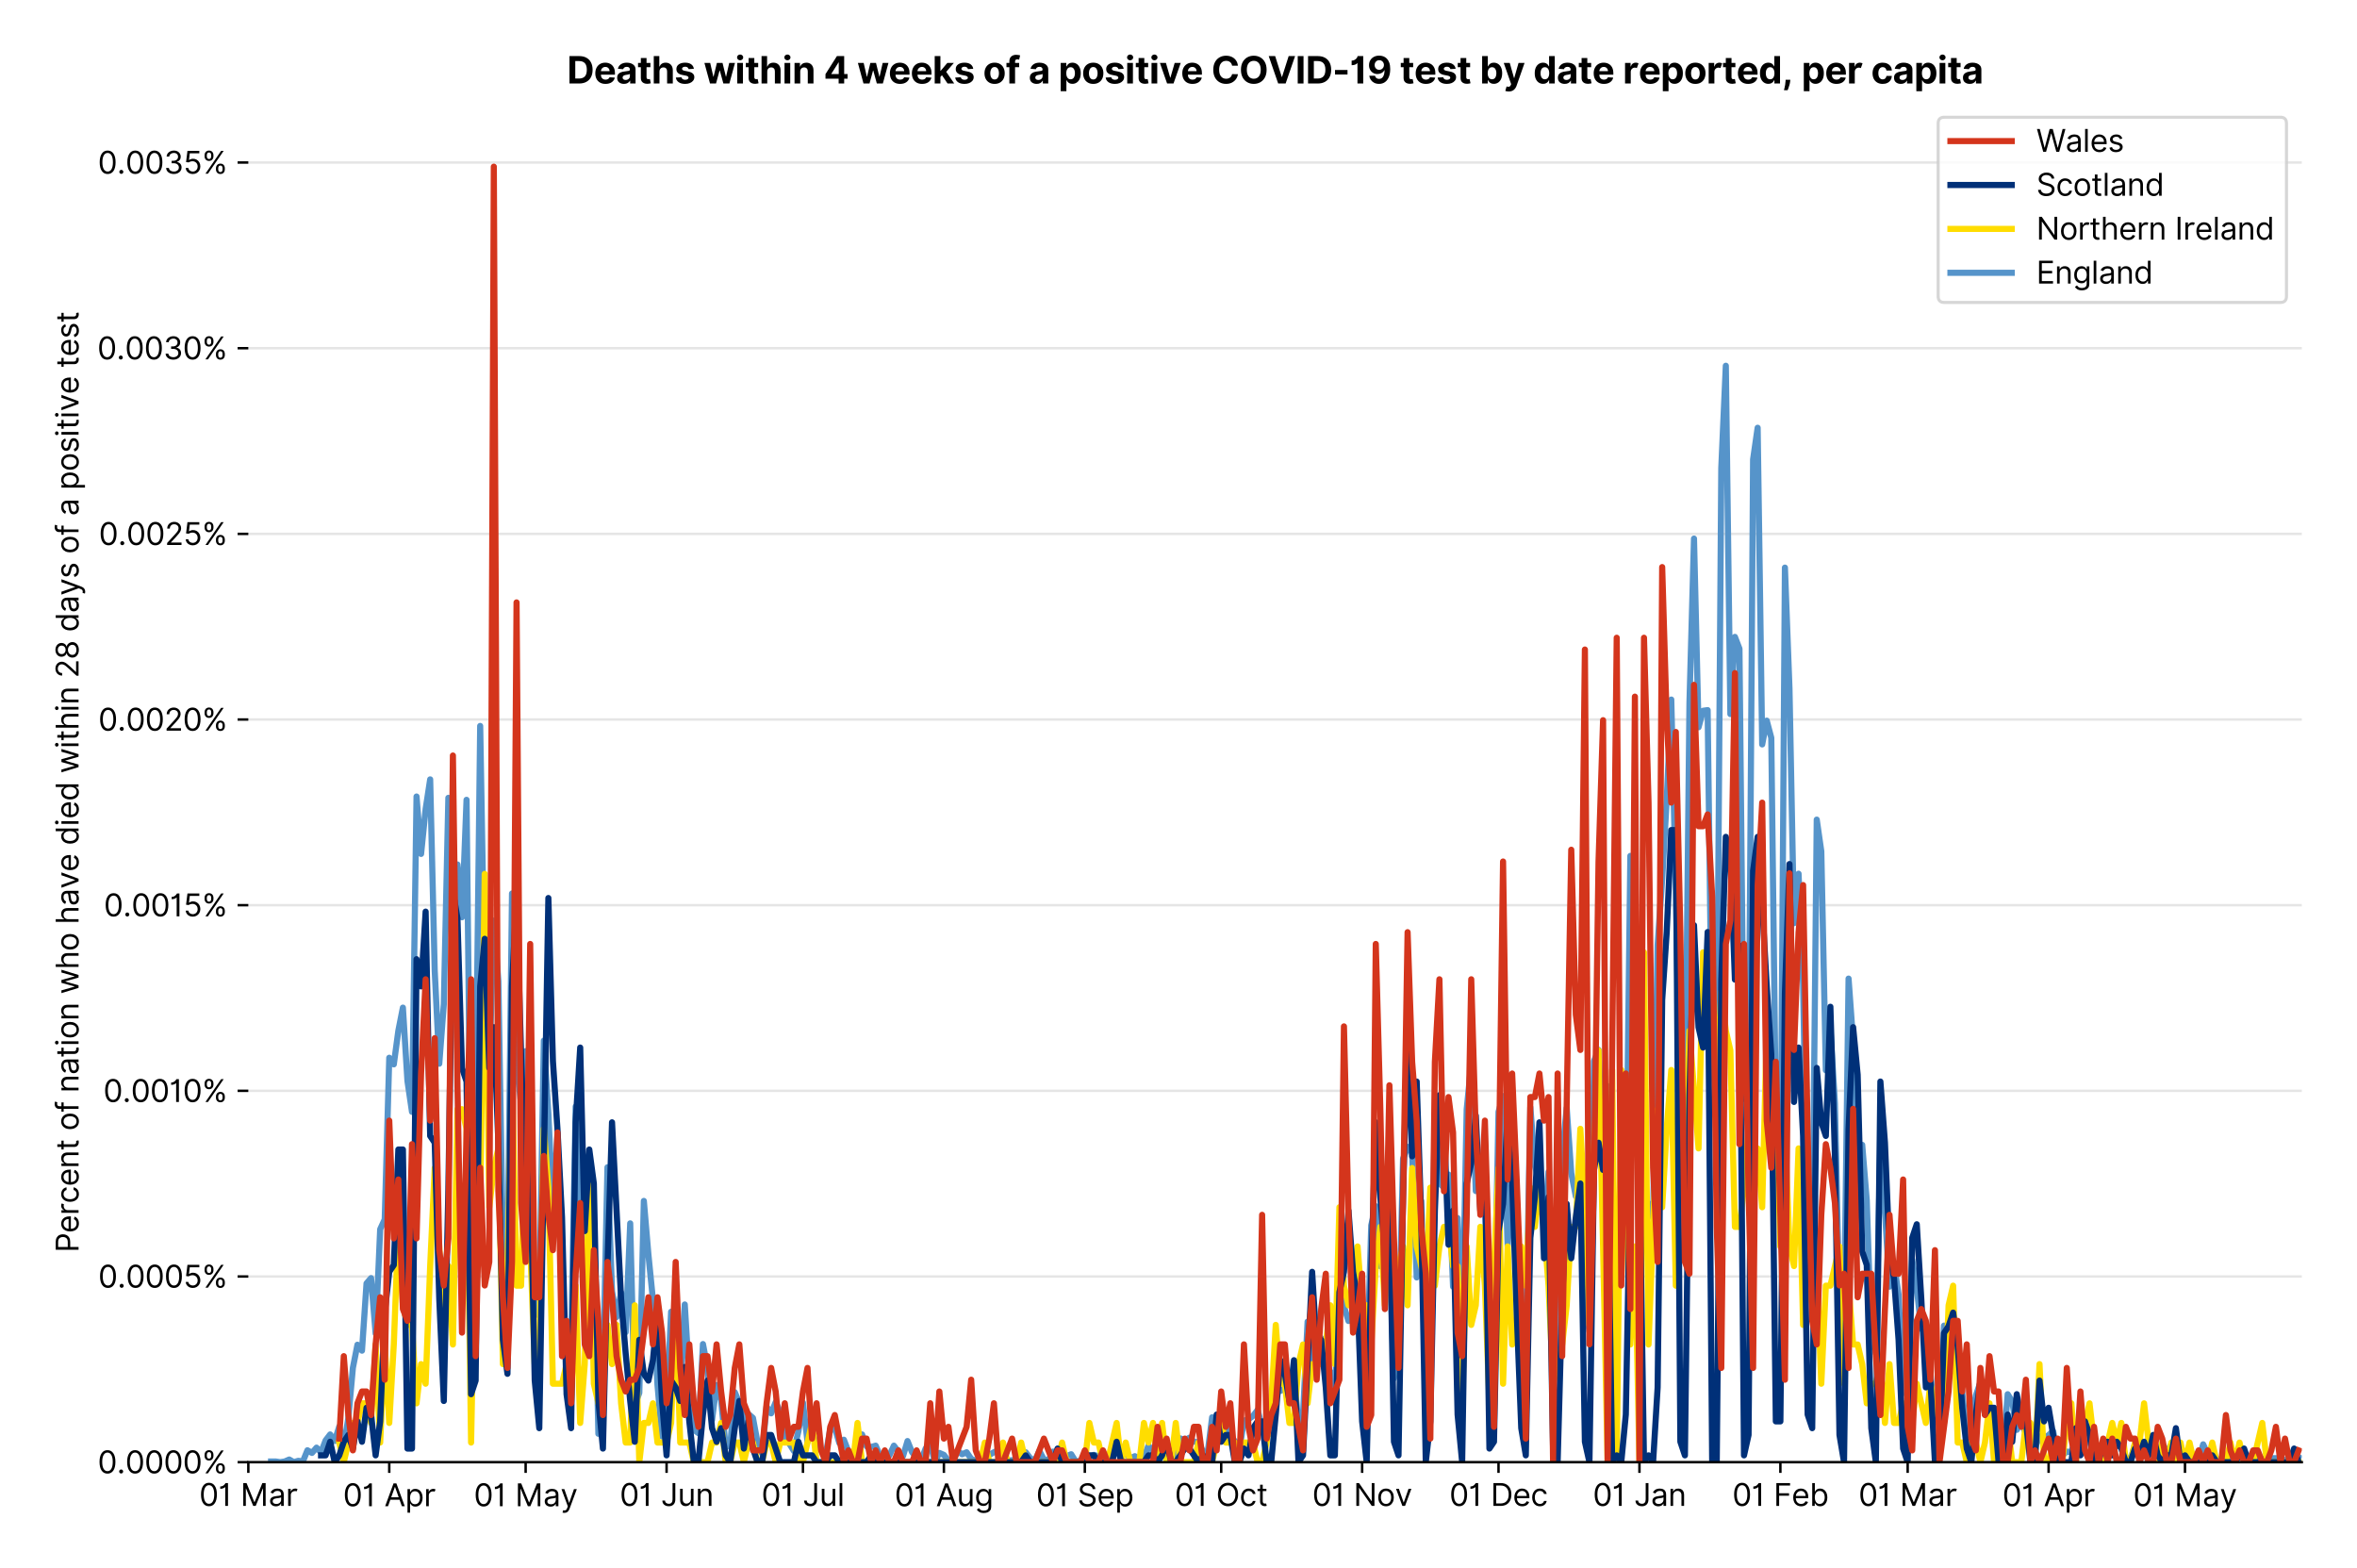 <?xml version="1.0" encoding="utf-8" standalone="no"?>
<!DOCTYPE svg PUBLIC "-//W3C//DTD SVG 1.1//EN"
  "http://www.w3.org/Graphics/SVG/1.1/DTD/svg11.dtd">
<svg version="1.1" viewBox="0 0 768.577 511.276" xmlns="http://www.w3.org/2000/svg" xmlns:xlink="http://www.w3.org/1999/xlink">
 <defs>
  <style type="text/css">*{stroke-linecap:butt;stroke-linejoin:round;}</style>
 </defs>
 <g id="figure_1">
  <g id="patch_1">
   <path d="M 0 511.276 
L 768.577 511.276 
L 768.577 0 
L 0 0 
z
" style="fill:#ffffff;"/>
  </g>
  <g id="axes_1">
   <g id="patch_2">
    <path d="M 80.977 476.745 
L 750.577 476.745 
L 750.577 33.225 
L 80.977 33.225 
z
" style="fill:#ffffff;"/>
   </g>
   <g id="matplotlib.axis_1">
    <g id="xtick_1">
     <g id="line2d_1">
      <defs>
       <path d="M 0 0 
L 0 3.5 
" id="m820434ed76" style="stroke:#000000;stroke-width:0.8;"/>
      </defs>
      <g>
       <use style="stroke:#000000;stroke-width:0.8;" x="80.977" xlink:href="#m820434ed76" y="476.745"/>
      </g>
     </g>
     <g id="text_1">
      <!-- 01 Mar -->
      <g transform="translate(64.94 491.018)scale(0.1 -0.1)">
       <defs>
        <path d="M 2000 -64 
Q 1230 -64 806 561 
Q 382 1186 382 2327 
Q 382 3459 809 4088 
Q 1236 4718 2000 4718 
Q 2764 4718 3191 4088 
Q 3618 3459 3618 2327 
Q 3618 1186 3194 561 
Q 2771 -64 2000 -64 
z
M 2000 436 
Q 2509 436 2791 927 
Q 3073 1418 3073 2327 
Q 3073 3234 2789 3730 
Q 2505 4227 2000 4227 
Q 1496 4227 1211 3730 
Q 927 3234 927 2327 
Q 927 1418 1210 927 
Q 1493 436 2000 436 
z
" id="Inter-Regular-30" transform="scale(0.016)"/>
        <path d="M 1973 4655 
L 1973 0 
L 1409 0 
L 1409 3836 
L 1373 3836 
Q 1341 3773 1209 3692 
Q 1077 3611 868 3551 
Q 659 3491 391 3491 
L 391 3964 
Q 661 3964 859 4061 
Q 1057 4159 1190 4291 
Q 1323 4423 1392 4529 
Q 1461 4636 1473 4655 
L 1973 4655 
z
" id="Inter-Regular-31" transform="scale(0.016)"/>
        <path id="Inter-Regular-20" transform="scale(0.016)"/>
        <path d="M 564 4655 
L 1236 4655 
L 2818 791 
L 2873 791 
L 4455 4655 
L 5127 4655 
L 5127 0 
L 4600 0 
L 4600 3536 
L 4555 3536 
L 3100 0 
L 2591 0 
L 1136 3536 
L 1091 3536 
L 1091 0 
L 564 0 
L 564 4655 
z
" id="Inter-Regular-4d" transform="scale(0.016)"/>
        <path d="M 1518 -82 
Q 1186 -82 916 44 
Q 646 170 486 410 
Q 327 650 327 991 
Q 327 1291 445 1478 
Q 564 1666 761 1773 
Q 959 1880 1199 1933 
Q 1439 1986 1682 2018 
Q 2000 2059 2199 2080 
Q 2398 2102 2490 2154 
Q 2582 2207 2582 2336 
L 2582 2355 
Q 2582 2691 2399 2877 
Q 2216 3064 1846 3064 
Q 1461 3064 1243 2895 
Q 1025 2727 936 2536 
L 427 2718 
Q 564 3036 792 3214 
Q 1021 3393 1292 3464 
Q 1564 3536 1827 3536 
Q 1996 3536 2215 3496 
Q 2434 3457 2640 3334 
Q 2846 3211 2982 2963 
Q 3118 2716 3118 2300 
L 3118 0 
L 2582 0 
L 2582 473 
L 2555 473 
Q 2500 359 2373 229 
Q 2246 100 2034 9 
Q 1823 -82 1518 -82 
z
M 1600 400 
Q 1918 400 2137 525 
Q 2357 650 2469 847 
Q 2582 1045 2582 1264 
L 2582 1755 
Q 2548 1714 2433 1681 
Q 2318 1648 2169 1624 
Q 2021 1600 1881 1583 
Q 1741 1566 1655 1555 
Q 1446 1527 1265 1467 
Q 1084 1407 974 1287 
Q 864 1168 864 964 
Q 864 684 1072 542 
Q 1280 400 1600 400 
z
" id="Inter-Regular-61" transform="scale(0.016)"/>
        <path d="M 491 0 
L 491 3491 
L 1009 3491 
L 1009 2964 
L 1046 2964 
Q 1139 3223 1389 3384 
Q 1639 3545 1955 3545 
Q 2100 3545 2209 3511 
Q 2318 3477 2400 3418 
L 2218 2964 
Q 2161 2993 2085 3010 
Q 2009 3027 1909 3027 
Q 1527 3027 1277 2794 
Q 1027 2561 1027 2209 
L 1027 0 
L 491 0 
z
" id="Inter-Regular-72" transform="scale(0.016)"/>
       </defs>
       <use xlink:href="#Inter-Regular-30"/>
       <use x="62.5" xlink:href="#Inter-Regular-31"/>
       <use x="106.676" xlink:href="#Inter-Regular-20"/>
       <use x="134.801" xlink:href="#Inter-Regular-4d"/>
       <use x="225.994" xlink:href="#Inter-Regular-61"/>
       <use x="282.386" xlink:href="#Inter-Regular-72"/>
      </g>
     </g>
    </g>
    <g id="xtick_2">
     <g id="line2d_2">
      <g>
       <use style="stroke:#000000;stroke-width:0.8;" x="126.931" xlink:href="#m820434ed76" y="476.745"/>
      </g>
     </g>
     <g id="text_2">
      <!-- 01 Apr -->
      <g transform="translate(111.846 491.117)scale(0.1 -0.1)">
       <defs>
        <path d="M 755 0 
L 164 0 
L 1873 4655 
L 2455 4655 
L 4164 0 
L 3573 0 
L 3105 1318 
L 1223 1318 
L 755 0 
z
M 1400 1818 
L 2927 1818 
L 2182 3918 
L 2146 3918 
L 1400 1818 
z
" id="Inter-Regular-41" transform="scale(0.016)"/>
        <path d="M 491 -1309 
L 491 3491 
L 1009 3491 
L 1009 2936 
L 1073 2936 
Q 1132 3027 1237 3169 
Q 1343 3311 1542 3423 
Q 1741 3536 2082 3536 
Q 2523 3536 2859 3315 
Q 3196 3095 3384 2690 
Q 3573 2286 3573 1736 
Q 3573 1182 3384 776 
Q 3196 370 2861 148 
Q 2527 -73 2091 -73 
Q 1755 -73 1552 39 
Q 1350 152 1241 296 
Q 1132 441 1073 536 
L 1027 536 
L 1027 -1309 
L 491 -1309 
z
M 1018 1745 
Q 1018 1152 1276 780 
Q 1534 409 2018 409 
Q 2355 409 2581 587 
Q 2807 766 2921 1069 
Q 3036 1373 3036 1745 
Q 3036 2114 2923 2410 
Q 2811 2707 2585 2881 
Q 2359 3055 2018 3055 
Q 1527 3055 1272 2693 
Q 1018 2332 1018 1745 
z
" id="Inter-Regular-70" transform="scale(0.016)"/>
       </defs>
       <use xlink:href="#Inter-Regular-30"/>
       <use x="62.5" xlink:href="#Inter-Regular-31"/>
       <use x="106.676" xlink:href="#Inter-Regular-20"/>
       <use x="134.801" xlink:href="#Inter-Regular-41"/>
       <use x="202.415" xlink:href="#Inter-Regular-70"/>
       <use x="263.352" xlink:href="#Inter-Regular-72"/>
      </g>
     </g>
    </g>
    <g id="xtick_3">
     <g id="line2d_3">
      <g>
       <use style="stroke:#000000;stroke-width:0.8;" x="171.404" xlink:href="#m820434ed76" y="476.745"/>
      </g>
     </g>
     <g id="text_3">
      <!-- 01 May -->
      <g transform="translate(154.501 491.117)scale(0.1 -0.1)">
       <defs>
        <path d="M 818 -1355 
Q 682 -1355 575 -1333 
Q 468 -1311 427 -1291 
L 564 -818 
Q 857 -893 1053 -814 
Q 1250 -736 1391 -345 
L 1509 -18 
L 218 3491 
L 800 3491 
L 1764 709 
L 1800 709 
L 2764 3491 
L 3346 3491 
L 1846 -564 
Q 1550 -1355 818 -1355 
z
" id="Inter-Regular-79" transform="scale(0.016)"/>
       </defs>
       <use xlink:href="#Inter-Regular-30"/>
       <use x="62.5" xlink:href="#Inter-Regular-31"/>
       <use x="106.676" xlink:href="#Inter-Regular-20"/>
       <use x="134.801" xlink:href="#Inter-Regular-4d"/>
       <use x="225.994" xlink:href="#Inter-Regular-61"/>
       <use x="282.386" xlink:href="#Inter-Regular-79"/>
      </g>
     </g>
    </g>
    <g id="xtick_4">
     <g id="line2d_4">
      <g>
       <use style="stroke:#000000;stroke-width:0.8;" x="217.359" xlink:href="#m820434ed76" y="476.745"/>
      </g>
     </g>
     <g id="text_4">
      <!-- 01 Jun -->
      <g transform="translate(202.075 491.018)scale(0.1 -0.1)">
       <defs>
        <path d="M 2346 4655 
L 2909 4655 
L 2909 1327 
Q 2909 657 2549 296 
Q 2189 -64 1582 -64 
Q 1200 -64 902 76 
Q 605 216 434 475 
Q 264 734 264 1091 
L 818 1091 
Q 818 795 1034 615 
Q 1250 436 1582 436 
Q 1948 436 2147 664 
Q 2346 893 2346 1327 
L 2346 4655 
z
" id="Inter-Regular-4a" transform="scale(0.016)"/>
        <path d="M 2691 1427 
L 2691 3491 
L 3227 3491 
L 3227 0 
L 2691 0 
L 2691 591 
L 2655 591 
Q 2532 325 2273 140 
Q 2014 -45 1618 -45 
Q 1127 -45 809 280 
Q 491 605 491 1273 
L 491 3491 
L 1027 3491 
L 1027 1309 
Q 1027 927 1242 700 
Q 1457 473 1791 473 
Q 1991 473 2199 575 
Q 2407 677 2549 888 
Q 2691 1100 2691 1427 
z
" id="Inter-Regular-75" transform="scale(0.016)"/>
        <path d="M 1027 2100 
L 1027 0 
L 491 0 
L 491 3491 
L 1009 3491 
L 1009 2945 
L 1055 2945 
Q 1177 3211 1427 3373 
Q 1677 3536 2073 3536 
Q 2602 3536 2928 3211 
Q 3255 2886 3255 2218 
L 3255 0 
L 2718 0 
L 2718 2182 
Q 2718 2593 2504 2824 
Q 2291 3055 1918 3055 
Q 1534 3055 1280 2806 
Q 1027 2557 1027 2100 
z
" id="Inter-Regular-6e" transform="scale(0.016)"/>
       </defs>
       <use xlink:href="#Inter-Regular-30"/>
       <use x="62.5" xlink:href="#Inter-Regular-31"/>
       <use x="106.676" xlink:href="#Inter-Regular-20"/>
       <use x="134.801" xlink:href="#Inter-Regular-4a"/>
       <use x="189.063" xlink:href="#Inter-Regular-75"/>
       <use x="247.159" xlink:href="#Inter-Regular-6e"/>
      </g>
     </g>
    </g>
    <g id="xtick_5">
     <g id="line2d_5">
      <g>
       <use style="stroke:#000000;stroke-width:0.8;" x="261.831" xlink:href="#m820434ed76" y="476.745"/>
      </g>
     </g>
     <g id="text_5">
      <!-- 01 Jul -->
      <g transform="translate(248.288 491.018)scale(0.1 -0.1)">
       <defs>
        <path d="M 1027 4655 
L 1027 0 
L 491 0 
L 491 4655 
L 1027 4655 
z
" id="Inter-Regular-6c" transform="scale(0.016)"/>
       </defs>
       <use xlink:href="#Inter-Regular-30"/>
       <use x="62.5" xlink:href="#Inter-Regular-31"/>
       <use x="106.676" xlink:href="#Inter-Regular-20"/>
       <use x="134.801" xlink:href="#Inter-Regular-4a"/>
       <use x="189.063" xlink:href="#Inter-Regular-75"/>
       <use x="247.159" xlink:href="#Inter-Regular-6c"/>
      </g>
     </g>
    </g>
    <g id="xtick_6">
     <g id="line2d_6">
      <g>
       <use style="stroke:#000000;stroke-width:0.8;" x="307.786" xlink:href="#m820434ed76" y="476.745"/>
      </g>
     </g>
     <g id="text_6">
      <!-- 01 Aug -->
      <g transform="translate(291.714 491.117)scale(0.1 -0.1)">
       <defs>
        <path d="M 1900 -1382 
Q 1316 -1382 976 -1169 
Q 636 -957 473 -682 
L 900 -382 
Q 973 -477 1084 -601 
Q 1196 -725 1390 -817 
Q 1584 -909 1900 -909 
Q 2323 -909 2598 -704 
Q 2873 -500 2873 -64 
L 2873 645 
L 2827 645 
Q 2768 550 2660 410 
Q 2552 270 2351 162 
Q 2150 55 1809 55 
Q 1386 55 1051 255 
Q 716 455 521 836 
Q 327 1218 327 1764 
Q 327 2300 516 2699 
Q 705 3098 1041 3317 
Q 1377 3536 1818 3536 
Q 2159 3536 2360 3423 
Q 2561 3311 2669 3169 
Q 2777 3027 2836 2936 
L 2891 2936 
L 2891 3491 
L 3409 3491 
L 3409 -100 
Q 3409 -550 3205 -833 
Q 3002 -1116 2660 -1249 
Q 2318 -1382 1900 -1382 
z
M 1882 536 
Q 2366 536 2624 864 
Q 2882 1193 2882 1773 
Q 2882 2339 2627 2697 
Q 2373 3055 1882 3055 
Q 1541 3055 1315 2882 
Q 1089 2709 976 2418 
Q 864 2127 864 1773 
Q 864 1227 1120 881 
Q 1377 536 1882 536 
z
" id="Inter-Regular-67" transform="scale(0.016)"/>
       </defs>
       <use xlink:href="#Inter-Regular-30"/>
       <use x="62.5" xlink:href="#Inter-Regular-31"/>
       <use x="106.676" xlink:href="#Inter-Regular-20"/>
       <use x="134.801" xlink:href="#Inter-Regular-41"/>
       <use x="202.415" xlink:href="#Inter-Regular-75"/>
       <use x="260.511" xlink:href="#Inter-Regular-67"/>
      </g>
     </g>
    </g>
    <g id="xtick_7">
     <g id="line2d_7">
      <g>
       <use style="stroke:#000000;stroke-width:0.8;" x="353.741" xlink:href="#m820434ed76" y="476.745"/>
      </g>
     </g>
     <g id="text_7">
      <!-- 01 Sep -->
      <g transform="translate(337.854 491.117)scale(0.1 -0.1)">
       <defs>
        <path d="M 3109 3491 
Q 3068 3836 2777 4027 
Q 2486 4218 2064 4218 
Q 1600 4218 1318 3999 
Q 1036 3780 1036 3445 
Q 1036 3195 1189 3042 
Q 1343 2889 1553 2803 
Q 1764 2718 1936 2673 
L 2409 2545 
Q 2591 2498 2815 2414 
Q 3039 2330 3244 2185 
Q 3450 2041 3584 1816 
Q 3718 1591 3718 1264 
Q 3718 886 3521 581 
Q 3325 277 2949 97 
Q 2573 -82 2036 -82 
Q 1286 -82 845 272 
Q 405 627 364 1200 
L 946 1200 
Q 968 936 1124 764 
Q 1280 593 1519 510 
Q 1759 427 2036 427 
Q 2359 427 2616 533 
Q 2873 639 3023 828 
Q 3173 1018 3173 1273 
Q 3173 1505 3043 1650 
Q 2914 1795 2702 1886 
Q 2491 1977 2246 2045 
L 1673 2209 
Q 1127 2366 809 2657 
Q 491 2948 491 3418 
Q 491 3809 703 4101 
Q 916 4393 1276 4555 
Q 1636 4718 2082 4718 
Q 2532 4718 2882 4558 
Q 3232 4398 3437 4120 
Q 3643 3843 3655 3491 
L 3109 3491 
z
" id="Inter-Regular-53" transform="scale(0.016)"/>
        <path d="M 1955 -73 
Q 1450 -73 1085 151 
Q 721 375 524 778 
Q 327 1182 327 1718 
Q 327 2255 524 2665 
Q 721 3075 1074 3305 
Q 1427 3536 1900 3536 
Q 2173 3536 2439 3445 
Q 2705 3355 2923 3151 
Q 3141 2948 3270 2614 
Q 3400 2280 3400 1791 
L 3400 1564 
L 866 1564 
Q 884 1005 1183 707 
Q 1482 409 1955 409 
Q 2271 409 2498 545 
Q 2725 682 2827 955 
L 3346 809 
Q 3223 414 2854 170 
Q 2486 -73 1955 -73 
z
M 866 2027 
L 2855 2027 
Q 2855 2470 2595 2762 
Q 2336 3055 1900 3055 
Q 1593 3055 1368 2911 
Q 1143 2768 1013 2533 
Q 884 2298 866 2027 
z
" id="Inter-Regular-65" transform="scale(0.016)"/>
       </defs>
       <use xlink:href="#Inter-Regular-30"/>
       <use x="62.5" xlink:href="#Inter-Regular-31"/>
       <use x="106.676" xlink:href="#Inter-Regular-20"/>
       <use x="134.801" xlink:href="#Inter-Regular-53"/>
       <use x="198.58" xlink:href="#Inter-Regular-65"/>
       <use x="256.818" xlink:href="#Inter-Regular-70"/>
      </g>
     </g>
    </g>
    <g id="xtick_8">
     <g id="line2d_8">
      <g>
       <use style="stroke:#000000;stroke-width:0.8;" x="398.214" xlink:href="#m820434ed76" y="476.745"/>
      </g>
     </g>
     <g id="text_8">
      <!-- 01 Oct -->
      <g transform="translate(383.057 491.018)scale(0.1 -0.1)">
       <defs>
        <path d="M 4491 2327 
Q 4491 1591 4225 1054 
Q 3959 518 3495 227 
Q 3032 -64 2436 -64 
Q 1841 -64 1377 227 
Q 914 518 648 1054 
Q 382 1591 382 2327 
Q 382 3064 648 3600 
Q 914 4136 1377 4427 
Q 1841 4718 2436 4718 
Q 3032 4718 3495 4427 
Q 3959 4136 4225 3600 
Q 4491 3064 4491 2327 
z
M 3946 2327 
Q 3946 2932 3744 3348 
Q 3543 3764 3201 3977 
Q 2859 4191 2436 4191 
Q 2014 4191 1672 3977 
Q 1330 3764 1128 3348 
Q 927 2932 927 2327 
Q 927 1723 1128 1307 
Q 1330 891 1672 677 
Q 2014 464 2436 464 
Q 2859 464 3201 677 
Q 3543 891 3744 1307 
Q 3946 1723 3946 2327 
z
" id="Inter-Regular-4f" transform="scale(0.016)"/>
        <path d="M 1909 -73 
Q 1418 -73 1063 159 
Q 709 391 518 798 
Q 327 1205 327 1727 
Q 327 2259 524 2667 
Q 721 3075 1074 3305 
Q 1427 3536 1900 3536 
Q 2268 3536 2563 3400 
Q 2859 3264 3047 3018 
Q 3236 2773 3282 2445 
L 2746 2445 
Q 2684 2684 2474 2869 
Q 2264 3055 1909 3055 
Q 1439 3055 1151 2697 
Q 864 2339 864 1745 
Q 864 1139 1148 774 
Q 1432 409 1909 409 
Q 2223 409 2447 570 
Q 2671 732 2746 1018 
L 3282 1018 
Q 3236 709 3058 462 
Q 2880 216 2588 71 
Q 2296 -73 1909 -73 
z
" id="Inter-Regular-63" transform="scale(0.016)"/>
        <path d="M 2009 3491 
L 2009 3036 
L 1264 3036 
L 1264 1000 
Q 1264 773 1331 660 
Q 1398 548 1503 510 
Q 1609 473 1727 473 
Q 1816 473 1873 483 
Q 1930 493 1964 500 
L 2073 18 
Q 2018 -2 1920 -23 
Q 1823 -45 1673 -45 
Q 1446 -45 1228 52 
Q 1011 150 869 350 
Q 727 550 727 855 
L 727 3036 
L 200 3036 
L 200 3491 
L 727 3491 
L 727 4327 
L 1264 4327 
L 1264 3491 
L 2009 3491 
z
" id="Inter-Regular-74" transform="scale(0.016)"/>
       </defs>
       <use xlink:href="#Inter-Regular-30"/>
       <use x="62.5" xlink:href="#Inter-Regular-31"/>
       <use x="106.676" xlink:href="#Inter-Regular-20"/>
       <use x="134.801" xlink:href="#Inter-Regular-4f"/>
       <use x="210.938" xlink:href="#Inter-Regular-63"/>
       <use x="266.761" xlink:href="#Inter-Regular-74"/>
      </g>
     </g>
    </g>
    <g id="xtick_9">
     <g id="line2d_9">
      <g>
       <use style="stroke:#000000;stroke-width:0.8;" x="444.169" xlink:href="#m820434ed76" y="476.745"/>
      </g>
     </g>
     <g id="text_9">
      <!-- 01 Nov -->
      <g transform="translate(427.898 491.018)scale(0.1 -0.1)">
       <defs>
        <path d="M 4255 4655 
L 4255 0 
L 3709 0 
L 1173 3655 
L 1127 3655 
L 1127 0 
L 564 0 
L 564 4655 
L 1109 4655 
L 3655 991 
L 3700 991 
L 3700 4655 
L 4255 4655 
z
" id="Inter-Regular-4e" transform="scale(0.016)"/>
        <path d="M 1909 -73 
Q 1436 -73 1080 152 
Q 725 377 526 781 
Q 327 1186 327 1727 
Q 327 2273 526 2679 
Q 725 3086 1080 3311 
Q 1436 3536 1909 3536 
Q 2382 3536 2737 3311 
Q 3093 3086 3292 2679 
Q 3491 2273 3491 1727 
Q 3491 1186 3292 781 
Q 3093 377 2737 152 
Q 2382 -73 1909 -73 
z
M 1909 409 
Q 2268 409 2500 593 
Q 2732 777 2843 1077 
Q 2955 1377 2955 1727 
Q 2955 2077 2843 2379 
Q 2732 2682 2500 2868 
Q 2268 3055 1909 3055 
Q 1550 3055 1318 2868 
Q 1086 2682 975 2379 
Q 864 2077 864 1727 
Q 864 1377 975 1077 
Q 1086 777 1318 593 
Q 1550 409 1909 409 
z
" id="Inter-Regular-6f" transform="scale(0.016)"/>
        <path d="M 3346 3491 
L 2055 0 
L 1509 0 
L 218 3491 
L 800 3491 
L 1764 709 
L 1800 709 
L 2764 3491 
L 3346 3491 
z
" id="Inter-Regular-76" transform="scale(0.016)"/>
       </defs>
       <use xlink:href="#Inter-Regular-30"/>
       <use x="62.5" xlink:href="#Inter-Regular-31"/>
       <use x="106.676" xlink:href="#Inter-Regular-20"/>
       <use x="134.801" xlink:href="#Inter-Regular-4e"/>
       <use x="210.085" xlink:href="#Inter-Regular-6f"/>
       <use x="269.744" xlink:href="#Inter-Regular-76"/>
      </g>
     </g>
    </g>
    <g id="xtick_10">
     <g id="line2d_10">
      <g>
       <use style="stroke:#000000;stroke-width:0.8;" x="488.641" xlink:href="#m820434ed76" y="476.745"/>
      </g>
     </g>
     <g id="text_10">
      <!-- 01 Dec -->
      <g transform="translate(472.604 491.018)scale(0.1 -0.1)">
       <defs>
        <path d="M 2000 0 
L 564 0 
L 564 4655 
L 2064 4655 
Q 2741 4655 3223 4376 
Q 3705 4098 3961 3578 
Q 4218 3059 4218 2336 
Q 4218 1609 3959 1085 
Q 3700 561 3204 280 
Q 2709 0 2000 0 
z
M 1127 500 
L 1964 500 
Q 2830 500 3251 992 
Q 3673 1484 3673 2336 
Q 3673 3182 3259 3668 
Q 2846 4155 2027 4155 
L 1127 4155 
L 1127 500 
z
" id="Inter-Regular-44" transform="scale(0.016)"/>
       </defs>
       <use xlink:href="#Inter-Regular-30"/>
       <use x="62.5" xlink:href="#Inter-Regular-31"/>
       <use x="106.676" xlink:href="#Inter-Regular-20"/>
       <use x="134.801" xlink:href="#Inter-Regular-44"/>
       <use x="206.676" xlink:href="#Inter-Regular-65"/>
       <use x="264.915" xlink:href="#Inter-Regular-63"/>
      </g>
     </g>
    </g>
    <g id="xtick_11">
     <g id="line2d_11">
      <g>
       <use style="stroke:#000000;stroke-width:0.8;" x="534.596" xlink:href="#m820434ed76" y="476.745"/>
      </g>
     </g>
     <g id="text_11">
      <!-- 01 Jan -->
      <g transform="translate(519.397 491.018)scale(0.1 -0.1)">
       <use xlink:href="#Inter-Regular-30"/>
       <use x="62.5" xlink:href="#Inter-Regular-31"/>
       <use x="106.676" xlink:href="#Inter-Regular-20"/>
       <use x="134.801" xlink:href="#Inter-Regular-4a"/>
       <use x="189.063" xlink:href="#Inter-Regular-61"/>
       <use x="245.455" xlink:href="#Inter-Regular-6e"/>
      </g>
     </g>
    </g>
    <g id="xtick_12">
     <g id="line2d_12">
      <g>
       <use style="stroke:#000000;stroke-width:0.8;" x="580.551" xlink:href="#m820434ed76" y="476.745"/>
      </g>
     </g>
     <g id="text_12">
      <!-- 01 Feb -->
      <g transform="translate(564.862 491.018)scale(0.1 -0.1)">
       <defs>
        <path d="M 564 0 
L 564 4655 
L 3355 4655 
L 3355 4155 
L 1127 4155 
L 1127 2582 
L 3146 2582 
L 3146 2082 
L 1127 2082 
L 1127 0 
L 564 0 
z
" id="Inter-Regular-46" transform="scale(0.016)"/>
        <path d="M 564 0 
L 564 4655 
L 1100 4655 
L 1100 2936 
L 1146 2936 
Q 1205 3027 1310 3169 
Q 1416 3311 1615 3423 
Q 1814 3536 2155 3536 
Q 2596 3536 2932 3315 
Q 3268 3095 3457 2690 
Q 3646 2286 3646 1736 
Q 3646 1182 3457 776 
Q 3268 370 2934 148 
Q 2600 -73 2164 -73 
Q 1827 -73 1625 39 
Q 1423 152 1314 296 
Q 1205 441 1146 536 
L 1082 536 
L 1082 0 
L 564 0 
z
M 1091 1745 
Q 1091 1152 1349 780 
Q 1607 409 2091 409 
Q 2427 409 2653 587 
Q 2880 766 2994 1069 
Q 3109 1373 3109 1745 
Q 3109 2114 2996 2410 
Q 2884 2707 2658 2881 
Q 2432 3055 2091 3055 
Q 1600 3055 1345 2693 
Q 1091 2332 1091 1745 
z
" id="Inter-Regular-62" transform="scale(0.016)"/>
       </defs>
       <use xlink:href="#Inter-Regular-30"/>
       <use x="62.5" xlink:href="#Inter-Regular-31"/>
       <use x="106.676" xlink:href="#Inter-Regular-20"/>
       <use x="134.801" xlink:href="#Inter-Regular-46"/>
       <use x="193.466" xlink:href="#Inter-Regular-65"/>
       <use x="251.705" xlink:href="#Inter-Regular-62"/>
      </g>
     </g>
    </g>
    <g id="xtick_13">
     <g id="line2d_13">
      <g>
       <use style="stroke:#000000;stroke-width:0.8;" x="622.059" xlink:href="#m820434ed76" y="476.745"/>
      </g>
     </g>
     <g id="text_13">
      <!-- 01 Mar -->
      <g transform="translate(606.022 491.018)scale(0.1 -0.1)">
       <use xlink:href="#Inter-Regular-30"/>
       <use x="62.5" xlink:href="#Inter-Regular-31"/>
       <use x="106.676" xlink:href="#Inter-Regular-20"/>
       <use x="134.801" xlink:href="#Inter-Regular-4d"/>
       <use x="225.994" xlink:href="#Inter-Regular-61"/>
       <use x="282.386" xlink:href="#Inter-Regular-72"/>
      </g>
     </g>
    </g>
    <g id="xtick_14">
     <g id="line2d_14">
      <g>
       <use style="stroke:#000000;stroke-width:0.8;" x="668.014" xlink:href="#m820434ed76" y="476.745"/>
      </g>
     </g>
     <g id="text_14">
      <!-- 01 Apr -->
      <g transform="translate(652.928 491.117)scale(0.1 -0.1)">
       <use xlink:href="#Inter-Regular-30"/>
       <use x="62.5" xlink:href="#Inter-Regular-31"/>
       <use x="106.676" xlink:href="#Inter-Regular-20"/>
       <use x="134.801" xlink:href="#Inter-Regular-41"/>
       <use x="202.415" xlink:href="#Inter-Regular-70"/>
       <use x="263.352" xlink:href="#Inter-Regular-72"/>
      </g>
     </g>
    </g>
    <g id="xtick_15">
     <g id="line2d_15">
      <g>
       <use style="stroke:#000000;stroke-width:0.8;" x="712.486" xlink:href="#m820434ed76" y="476.745"/>
      </g>
     </g>
     <g id="text_15">
      <!-- 01 May -->
      <g transform="translate(695.583 491.117)scale(0.1 -0.1)">
       <use xlink:href="#Inter-Regular-30"/>
       <use x="62.5" xlink:href="#Inter-Regular-31"/>
       <use x="106.676" xlink:href="#Inter-Regular-20"/>
       <use x="134.801" xlink:href="#Inter-Regular-4d"/>
       <use x="225.994" xlink:href="#Inter-Regular-61"/>
       <use x="282.386" xlink:href="#Inter-Regular-79"/>
      </g>
     </g>
    </g>
   </g>
   <g id="matplotlib.axis_2">
    <g id="ytick_1">
     <g id="line2d_16">
      <path clip-path="url(#p596dc99cbc)" d="M 80.977 476.745 
L 750.577 476.745 
" style="fill:none;stroke:#e5e5e5;stroke-linecap:square;stroke-width:0.8;"/>
     </g>
     <g id="line2d_17">
      <defs>
       <path d="M 0 0 
L -3.5 0 
" id="m9f429cbf25" style="stroke:#000000;stroke-width:0.8;"/>
      </defs>
      <g>
       <use style="stroke:#000000;stroke-width:0.8;" x="80.977" xlink:href="#m9f429cbf25" y="476.745"/>
      </g>
     </g>
     <g id="text_16">
      <!-- 0.0000% -->
      <g transform="translate(31.845 480.382)scale(0.1 -0.1)">
       <defs>
        <path d="M 882 -36 
Q 714 -36 593 84 
Q 473 205 473 373 
Q 473 541 593 661 
Q 714 782 882 782 
Q 1050 782 1170 661 
Q 1291 541 1291 373 
Q 1291 205 1170 84 
Q 1050 -36 882 -36 
z
" id="Inter-Regular-2e" transform="scale(0.016)"/>
        <path d="M 2855 873 
L 2855 1118 
Q 2855 1373 2960 1585 
Q 3066 1798 3269 1926 
Q 3473 2055 3764 2055 
Q 4059 2055 4259 1926 
Q 4459 1798 4561 1585 
Q 4664 1373 4664 1118 
L 4664 873 
Q 4664 618 4560 405 
Q 4457 193 4256 64 
Q 4055 -64 3764 -64 
Q 3468 -64 3266 64 
Q 3064 193 2959 405 
Q 2855 618 2855 873 
z
M 536 3536 
L 536 3782 
Q 536 4036 642 4248 
Q 748 4461 951 4589 
Q 1155 4718 1446 4718 
Q 1741 4718 1941 4589 
Q 2141 4461 2243 4248 
Q 2346 4036 2346 3782 
L 2346 3536 
Q 2346 3282 2242 3069 
Q 2139 2857 1937 2728 
Q 1736 2600 1446 2600 
Q 1150 2600 948 2728 
Q 746 2857 641 3069 
Q 536 3282 536 3536 
z
M 709 0 
L 3909 4655 
L 4427 4655 
L 1227 0 
L 709 0 
z
M 3318 1118 
L 3318 873 
Q 3318 661 3418 494 
Q 3518 327 3764 327 
Q 4002 327 4101 494 
Q 4200 661 4200 873 
L 4200 1118 
Q 4200 1330 4104 1497 
Q 4009 1664 3764 1664 
Q 3525 1664 3421 1497 
Q 3318 1330 3318 1118 
z
M 1000 3782 
L 1000 3536 
Q 1000 3325 1100 3158 
Q 1200 2991 1446 2991 
Q 1684 2991 1783 3158 
Q 1882 3325 1882 3536 
L 1882 3782 
Q 1882 3993 1786 4160 
Q 1691 4327 1446 4327 
Q 1207 4327 1103 4160 
Q 1000 3993 1000 3782 
z
" id="Inter-Regular-25" transform="scale(0.016)"/>
       </defs>
       <use xlink:href="#Inter-Regular-30"/>
       <use x="62.5" xlink:href="#Inter-Regular-2e"/>
       <use x="90.057" xlink:href="#Inter-Regular-30"/>
       <use x="152.557" xlink:href="#Inter-Regular-30"/>
       <use x="215.057" xlink:href="#Inter-Regular-30"/>
       <use x="277.557" xlink:href="#Inter-Regular-30"/>
       <use x="340.057" xlink:href="#Inter-Regular-25"/>
      </g>
     </g>
    </g>
    <g id="ytick_2">
     <g id="line2d_18">
      <path clip-path="url(#p596dc99cbc)" d="M 80.977 416.21 
L 750.577 416.21 
" style="fill:none;stroke:#e5e5e5;stroke-linecap:square;stroke-width:0.8;"/>
     </g>
     <g id="line2d_19">
      <g>
       <use style="stroke:#000000;stroke-width:0.8;" x="80.977" xlink:href="#m9f429cbf25" y="416.21"/>
      </g>
     </g>
     <g id="text_17">
      <!-- 0.0005% -->
      <g transform="translate(32.016 419.846)scale(0.1 -0.1)">
       <defs>
        <path d="M 1936 -64 
Q 1536 -64 1216 95 
Q 896 255 702 532 
Q 509 809 491 1164 
L 1036 1164 
Q 1068 848 1324 642 
Q 1580 436 1936 436 
Q 2223 436 2447 570 
Q 2671 705 2799 940 
Q 2927 1175 2927 1473 
Q 2927 1777 2794 2017 
Q 2661 2257 2429 2395 
Q 2198 2534 1900 2536 
Q 1686 2539 1461 2472 
Q 1236 2405 1091 2300 
L 564 2364 
L 846 4655 
L 3264 4655 
L 3264 4155 
L 1318 4155 
L 1155 2782 
L 1182 2782 
Q 1325 2895 1541 2970 
Q 1757 3045 1991 3045 
Q 2418 3045 2753 2842 
Q 3089 2639 3281 2286 
Q 3473 1934 3473 1482 
Q 3473 1036 3274 687 
Q 3075 339 2727 137 
Q 2380 -64 1936 -64 
z
" id="Inter-Regular-35" transform="scale(0.016)"/>
       </defs>
       <use xlink:href="#Inter-Regular-30"/>
       <use x="62.5" xlink:href="#Inter-Regular-2e"/>
       <use x="90.057" xlink:href="#Inter-Regular-30"/>
       <use x="152.557" xlink:href="#Inter-Regular-30"/>
       <use x="215.057" xlink:href="#Inter-Regular-30"/>
       <use x="277.557" xlink:href="#Inter-Regular-35"/>
       <use x="338.352" xlink:href="#Inter-Regular-25"/>
      </g>
     </g>
    </g>
    <g id="ytick_3">
     <g id="line2d_20">
      <path clip-path="url(#p596dc99cbc)" d="M 80.977 355.674 
L 750.577 355.674 
" style="fill:none;stroke:#e5e5e5;stroke-linecap:square;stroke-width:0.8;"/>
     </g>
     <g id="line2d_21">
      <g>
       <use style="stroke:#000000;stroke-width:0.8;" x="80.977" xlink:href="#m9f429cbf25" y="355.674"/>
      </g>
     </g>
     <g id="text_18">
      <!-- 0.0010% -->
      <g transform="translate(33.678 359.311)scale(0.1 -0.1)">
       <use xlink:href="#Inter-Regular-30"/>
       <use x="62.5" xlink:href="#Inter-Regular-2e"/>
       <use x="90.057" xlink:href="#Inter-Regular-30"/>
       <use x="152.557" xlink:href="#Inter-Regular-30"/>
       <use x="215.057" xlink:href="#Inter-Regular-31"/>
       <use x="259.233" xlink:href="#Inter-Regular-30"/>
       <use x="321.733" xlink:href="#Inter-Regular-25"/>
      </g>
     </g>
    </g>
    <g id="ytick_4">
     <g id="line2d_22">
      <path clip-path="url(#p596dc99cbc)" d="M 80.977 295.139 
L 750.577 295.139 
" style="fill:none;stroke:#e5e5e5;stroke-linecap:square;stroke-width:0.8;"/>
     </g>
     <g id="line2d_23">
      <g>
       <use style="stroke:#000000;stroke-width:0.8;" x="80.977" xlink:href="#m9f429cbf25" y="295.139"/>
      </g>
     </g>
     <g id="text_19">
      <!-- 0.0015% -->
      <g transform="translate(33.848 298.776)scale(0.1 -0.1)">
       <use xlink:href="#Inter-Regular-30"/>
       <use x="62.5" xlink:href="#Inter-Regular-2e"/>
       <use x="90.057" xlink:href="#Inter-Regular-30"/>
       <use x="152.557" xlink:href="#Inter-Regular-30"/>
       <use x="215.057" xlink:href="#Inter-Regular-31"/>
       <use x="259.233" xlink:href="#Inter-Regular-35"/>
       <use x="320.028" xlink:href="#Inter-Regular-25"/>
      </g>
     </g>
    </g>
    <g id="ytick_5">
     <g id="line2d_24">
      <path clip-path="url(#p596dc99cbc)" d="M 80.977 234.604 
L 750.577 234.604 
" style="fill:none;stroke:#e5e5e5;stroke-linecap:square;stroke-width:0.8;"/>
     </g>
     <g id="line2d_25">
      <g>
       <use style="stroke:#000000;stroke-width:0.8;" x="80.977" xlink:href="#m9f429cbf25" y="234.604"/>
      </g>
     </g>
     <g id="text_20">
      <!-- 0.0020% -->
      <g transform="translate(32.044 238.241)scale(0.1 -0.1)">
       <defs>
        <path d="M 482 0 
L 482 409 
L 2018 2091 
Q 2289 2386 2464 2605 
Q 2639 2825 2724 3019 
Q 2809 3214 2809 3427 
Q 2809 3795 2553 4011 
Q 2298 4227 1918 4227 
Q 1514 4227 1275 3985 
Q 1036 3743 1036 3345 
L 500 3345 
Q 500 3755 688 4064 
Q 877 4373 1203 4545 
Q 1530 4718 1936 4718 
Q 2346 4718 2661 4545 
Q 2977 4373 3156 4079 
Q 3336 3786 3336 3427 
Q 3336 3170 3244 2926 
Q 3152 2682 2926 2383 
Q 2700 2084 2300 1655 
L 1255 536 
L 1255 500 
L 3418 500 
L 3418 0 
L 482 0 
z
" id="Inter-Regular-32" transform="scale(0.016)"/>
       </defs>
       <use xlink:href="#Inter-Regular-30"/>
       <use x="62.5" xlink:href="#Inter-Regular-2e"/>
       <use x="90.057" xlink:href="#Inter-Regular-30"/>
       <use x="152.557" xlink:href="#Inter-Regular-30"/>
       <use x="215.057" xlink:href="#Inter-Regular-32"/>
       <use x="275.568" xlink:href="#Inter-Regular-30"/>
       <use x="338.068" xlink:href="#Inter-Regular-25"/>
      </g>
     </g>
    </g>
    <g id="ytick_6">
     <g id="line2d_26">
      <path clip-path="url(#p596dc99cbc)" d="M 80.977 174.069 
L 750.577 174.069 
" style="fill:none;stroke:#e5e5e5;stroke-linecap:square;stroke-width:0.8;"/>
     </g>
     <g id="line2d_27">
      <g>
       <use style="stroke:#000000;stroke-width:0.8;" x="80.977" xlink:href="#m9f429cbf25" y="174.069"/>
      </g>
     </g>
     <g id="text_21">
      <!-- 0.0025% -->
      <g transform="translate(32.214 177.705)scale(0.1 -0.1)">
       <use xlink:href="#Inter-Regular-30"/>
       <use x="62.5" xlink:href="#Inter-Regular-2e"/>
       <use x="90.057" xlink:href="#Inter-Regular-30"/>
       <use x="152.557" xlink:href="#Inter-Regular-30"/>
       <use x="215.057" xlink:href="#Inter-Regular-32"/>
       <use x="275.568" xlink:href="#Inter-Regular-35"/>
       <use x="336.364" xlink:href="#Inter-Regular-25"/>
      </g>
     </g>
    </g>
    <g id="ytick_7">
     <g id="line2d_28">
      <path clip-path="url(#p596dc99cbc)" d="M 80.977 113.533 
L 750.577 113.533 
" style="fill:none;stroke:#e5e5e5;stroke-linecap:square;stroke-width:0.8;"/>
     </g>
     <g id="line2d_29">
      <g>
       <use style="stroke:#000000;stroke-width:0.8;" x="80.977" xlink:href="#m9f429cbf25" y="113.533"/>
      </g>
     </g>
     <g id="text_22">
      <!-- 0.0030% -->
      <g transform="translate(31.731 117.17)scale(0.1 -0.1)">
       <defs>
        <path d="M 2055 -64 
Q 1605 -64 1253 90 
Q 902 245 696 521 
Q 491 798 473 1164 
L 1046 1164 
Q 1071 827 1356 631 
Q 1641 436 2046 436 
Q 2493 436 2783 664 
Q 3073 893 3073 1264 
Q 3073 1650 2787 1893 
Q 2502 2136 1973 2136 
L 1600 2136 
L 1600 2636 
L 1973 2636 
Q 2386 2636 2647 2856 
Q 2909 3077 2909 3445 
Q 2909 3798 2679 4012 
Q 2450 4227 2064 4227 
Q 1823 4227 1610 4139 
Q 1398 4052 1264 3887 
Q 1130 3723 1118 3491 
L 573 3491 
Q 586 3857 793 4133 
Q 1000 4409 1335 4563 
Q 1671 4718 2073 4718 
Q 2505 4718 2814 4544 
Q 3123 4370 3289 4086 
Q 3455 3802 3455 3473 
Q 3455 3080 3249 2802 
Q 3043 2525 2691 2418 
L 2691 2382 
Q 3132 2309 3379 2008 
Q 3627 1707 3627 1264 
Q 3627 884 3421 583 
Q 3216 282 2861 109 
Q 2507 -64 2055 -64 
z
" id="Inter-Regular-33" transform="scale(0.016)"/>
       </defs>
       <use xlink:href="#Inter-Regular-30"/>
       <use x="62.5" xlink:href="#Inter-Regular-2e"/>
       <use x="90.057" xlink:href="#Inter-Regular-30"/>
       <use x="152.557" xlink:href="#Inter-Regular-30"/>
       <use x="215.057" xlink:href="#Inter-Regular-33"/>
       <use x="278.693" xlink:href="#Inter-Regular-30"/>
       <use x="341.193" xlink:href="#Inter-Regular-25"/>
      </g>
     </g>
    </g>
    <g id="ytick_8">
     <g id="line2d_30">
      <path clip-path="url(#p596dc99cbc)" d="M 80.977 52.998 
L 750.577 52.998 
" style="fill:none;stroke:#e5e5e5;stroke-linecap:square;stroke-width:0.8;"/>
     </g>
     <g id="line2d_31">
      <g>
       <use style="stroke:#000000;stroke-width:0.8;" x="80.977" xlink:href="#m9f429cbf25" y="52.998"/>
      </g>
     </g>
     <g id="text_23">
      <!-- 0.0035% -->
      <g transform="translate(31.902 56.635)scale(0.1 -0.1)">
       <use xlink:href="#Inter-Regular-30"/>
       <use x="62.5" xlink:href="#Inter-Regular-2e"/>
       <use x="90.057" xlink:href="#Inter-Regular-30"/>
       <use x="152.557" xlink:href="#Inter-Regular-30"/>
       <use x="215.057" xlink:href="#Inter-Regular-33"/>
       <use x="278.693" xlink:href="#Inter-Regular-35"/>
       <use x="339.489" xlink:href="#Inter-Regular-25"/>
      </g>
     </g>
    </g>
    <g id="text_24">
     <!-- Percent of nation who have died within 28 days of a positive test -->
     <g transform="translate(25.614 408.396)rotate(-90)scale(0.1 -0.1)">
      <defs>
       <path d="M 564 0 
L 564 4655 
L 2136 4655 
Q 2684 4655 3033 4458 
Q 3382 4261 3550 3927 
Q 3718 3593 3718 3182 
Q 3718 2770 3551 2434 
Q 3384 2098 3036 1899 
Q 2689 1700 2146 1700 
L 1127 1700 
L 1127 0 
L 564 0 
z
M 1127 2200 
L 2127 2200 
Q 2689 2200 2926 2482 
Q 3164 2764 3164 3182 
Q 3164 3602 2925 3878 
Q 2686 4155 2118 4155 
L 1127 4155 
L 1127 2200 
z
" id="Inter-Regular-50" transform="scale(0.016)"/>
       <path d="M 2046 3491 
L 2046 3036 
L 1264 3036 
L 1264 0 
L 727 0 
L 727 3036 
L 164 3036 
L 164 3491 
L 727 3491 
L 727 3973 
Q 727 4273 868 4473 
Q 1009 4673 1234 4773 
Q 1459 4873 1709 4873 
Q 1907 4873 2032 4841 
Q 2157 4809 2218 4782 
L 2064 4318 
Q 2023 4332 1951 4352 
Q 1880 4373 1764 4373 
Q 1498 4373 1381 4239 
Q 1264 4105 1264 3845 
L 1264 3491 
L 2046 3491 
z
" id="Inter-Regular-66" transform="scale(0.016)"/>
       <path d="M 491 0 
L 491 3491 
L 1027 3491 
L 1027 0 
L 491 0 
z
M 764 4073 
Q 607 4073 494 4179 
Q 382 4286 382 4436 
Q 382 4586 494 4693 
Q 607 4800 764 4800 
Q 921 4800 1033 4693 
Q 1146 4586 1146 4436 
Q 1146 4286 1033 4179 
Q 921 4073 764 4073 
z
" id="Inter-Regular-69" transform="scale(0.016)"/>
       <path d="M 1282 0 
L 218 3491 
L 782 3491 
L 1536 818 
L 1573 818 
L 2318 3491 
L 2891 3491 
L 3627 827 
L 3664 827 
L 4418 3491 
L 4982 3491 
L 3918 0 
L 3391 0 
L 2627 2682 
L 2573 2682 
L 1809 0 
L 1282 0 
z
" id="Inter-Regular-77" transform="scale(0.016)"/>
       <path d="M 1027 2100 
L 1027 0 
L 491 0 
L 491 4655 
L 1027 4655 
L 1027 2945 
L 1073 2945 
Q 1196 3216 1442 3376 
Q 1689 3536 2100 3536 
Q 2636 3536 2963 3213 
Q 3291 2891 3291 2218 
L 3291 0 
L 2755 0 
L 2755 2182 
Q 2755 2598 2540 2826 
Q 2325 3055 1946 3055 
Q 1548 3055 1287 2806 
Q 1027 2557 1027 2100 
z
" id="Inter-Regular-68" transform="scale(0.016)"/>
       <path d="M 1809 -73 
Q 1373 -73 1039 148 
Q 705 370 516 776 
Q 327 1182 327 1736 
Q 327 2286 516 2690 
Q 705 3095 1041 3315 
Q 1377 3536 1818 3536 
Q 2159 3536 2358 3423 
Q 2557 3311 2662 3169 
Q 2768 3027 2827 2936 
L 2873 2936 
L 2873 4655 
L 3409 4655 
L 3409 0 
L 2891 0 
L 2891 536 
L 2827 536 
Q 2768 441 2659 296 
Q 2550 152 2348 39 
Q 2146 -73 1809 -73 
z
M 1882 409 
Q 2366 409 2624 780 
Q 2882 1152 2882 1745 
Q 2882 2332 2627 2693 
Q 2373 3055 1882 3055 
Q 1541 3055 1315 2881 
Q 1089 2707 976 2410 
Q 864 2114 864 1745 
Q 864 1373 978 1069 
Q 1093 766 1319 587 
Q 1546 409 1882 409 
z
" id="Inter-Regular-64" transform="scale(0.016)"/>
       <path d="M 1973 -64 
Q 1505 -64 1147 103 
Q 789 270 589 564 
Q 389 859 391 1236 
Q 389 1532 507 1783 
Q 625 2034 830 2203 
Q 1036 2373 1291 2418 
L 1291 2445 
Q 957 2532 759 2821 
Q 561 3111 564 3482 
Q 561 3836 743 4115 
Q 925 4395 1244 4556 
Q 1564 4718 1973 4718 
Q 2377 4718 2695 4556 
Q 3014 4395 3197 4115 
Q 3380 3836 3382 3482 
Q 3380 3111 3181 2821 
Q 2982 2532 2655 2445 
L 2655 2418 
Q 2907 2373 3109 2203 
Q 3311 2034 3431 1783 
Q 3552 1532 3555 1236 
Q 3552 859 3351 564 
Q 3150 270 2794 103 
Q 2439 -64 1973 -64 
z
M 1973 436 
Q 2446 436 2722 662 
Q 2998 889 3000 1264 
Q 2998 1527 2864 1729 
Q 2730 1932 2499 2048 
Q 2268 2164 1973 2164 
Q 1675 2164 1442 2048 
Q 1209 1932 1076 1729 
Q 943 1527 946 1264 
Q 943 889 1218 662 
Q 1493 436 1973 436 
z
M 1973 2645 
Q 2348 2645 2591 2864 
Q 2834 3084 2836 3445 
Q 2834 3800 2596 4013 
Q 2359 4227 1973 4227 
Q 1582 4227 1344 4013 
Q 1107 3800 1109 3445 
Q 1107 3084 1349 2864 
Q 1591 2645 1973 2645 
z
" id="Inter-Regular-38" transform="scale(0.016)"/>
       <path d="M 2964 2709 
L 2482 2573 
Q 2411 2755 2245 2914 
Q 2080 3073 1727 3073 
Q 1407 3073 1194 2926 
Q 982 2780 982 2555 
Q 982 2355 1127 2239 
Q 1273 2123 1582 2045 
L 2100 1918 
Q 3027 1691 3027 973 
Q 3027 673 2855 436 
Q 2684 200 2377 63 
Q 2071 -73 1664 -73 
Q 1130 -73 780 159 
Q 430 391 336 836 
L 846 964 
Q 989 400 1655 400 
Q 2030 400 2251 560 
Q 2473 720 2473 945 
Q 2473 1316 1955 1436 
L 1373 1573 
Q 893 1686 669 1926 
Q 446 2166 446 2527 
Q 446 2823 613 3050 
Q 780 3277 1069 3406 
Q 1359 3536 1727 3536 
Q 2246 3536 2542 3309 
Q 2839 3082 2964 2709 
z
" id="Inter-Regular-73" transform="scale(0.016)"/>
      </defs>
      <use xlink:href="#Inter-Regular-50"/>
      <use x="63.494" xlink:href="#Inter-Regular-65"/>
      <use x="121.733" xlink:href="#Inter-Regular-72"/>
      <use x="160.085" xlink:href="#Inter-Regular-63"/>
      <use x="215.909" xlink:href="#Inter-Regular-65"/>
      <use x="274.148" xlink:href="#Inter-Regular-6e"/>
      <use x="332.671" xlink:href="#Inter-Regular-74"/>
      <use x="369.034" xlink:href="#Inter-Regular-20"/>
      <use x="397.159" xlink:href="#Inter-Regular-6f"/>
      <use x="456.818" xlink:href="#Inter-Regular-66"/>
      <use x="492.898" xlink:href="#Inter-Regular-20"/>
      <use x="521.023" xlink:href="#Inter-Regular-6e"/>
      <use x="579.546" xlink:href="#Inter-Regular-61"/>
      <use x="635.938" xlink:href="#Inter-Regular-74"/>
      <use x="672.301" xlink:href="#Inter-Regular-69"/>
      <use x="696.023" xlink:href="#Inter-Regular-6f"/>
      <use x="755.682" xlink:href="#Inter-Regular-6e"/>
      <use x="814.205" xlink:href="#Inter-Regular-20"/>
      <use x="842.33" xlink:href="#Inter-Regular-77"/>
      <use x="923.58" xlink:href="#Inter-Regular-68"/>
      <use x="982.671" xlink:href="#Inter-Regular-6f"/>
      <use x="1042.33" xlink:href="#Inter-Regular-20"/>
      <use x="1070.455" xlink:href="#Inter-Regular-68"/>
      <use x="1129.546" xlink:href="#Inter-Regular-61"/>
      <use x="1185.938" xlink:href="#Inter-Regular-76"/>
      <use x="1241.62" xlink:href="#Inter-Regular-65"/>
      <use x="1299.858" xlink:href="#Inter-Regular-20"/>
      <use x="1327.983" xlink:href="#Inter-Regular-64"/>
      <use x="1390.057" xlink:href="#Inter-Regular-69"/>
      <use x="1413.779" xlink:href="#Inter-Regular-65"/>
      <use x="1472.017" xlink:href="#Inter-Regular-64"/>
      <use x="1534.091" xlink:href="#Inter-Regular-20"/>
      <use x="1562.216" xlink:href="#Inter-Regular-77"/>
      <use x="1643.466" xlink:href="#Inter-Regular-69"/>
      <use x="1667.188" xlink:href="#Inter-Regular-74"/>
      <use x="1703.551" xlink:href="#Inter-Regular-68"/>
      <use x="1762.642" xlink:href="#Inter-Regular-69"/>
      <use x="1786.364" xlink:href="#Inter-Regular-6e"/>
      <use x="1844.887" xlink:href="#Inter-Regular-20"/>
      <use x="1873.012" xlink:href="#Inter-Regular-32"/>
      <use x="1933.523" xlink:href="#Inter-Regular-38"/>
      <use x="1995.171" xlink:href="#Inter-Regular-20"/>
      <use x="2023.296" xlink:href="#Inter-Regular-64"/>
      <use x="2085.37" xlink:href="#Inter-Regular-61"/>
      <use x="2141.762" xlink:href="#Inter-Regular-79"/>
      <use x="2197.444" xlink:href="#Inter-Regular-73"/>
      <use x="2249.716" xlink:href="#Inter-Regular-20"/>
      <use x="2277.841" xlink:href="#Inter-Regular-6f"/>
      <use x="2337.5" xlink:href="#Inter-Regular-66"/>
      <use x="2373.58" xlink:href="#Inter-Regular-20"/>
      <use x="2401.705" xlink:href="#Inter-Regular-61"/>
      <use x="2458.097" xlink:href="#Inter-Regular-20"/>
      <use x="2486.222" xlink:href="#Inter-Regular-70"/>
      <use x="2547.16" xlink:href="#Inter-Regular-6f"/>
      <use x="2606.819" xlink:href="#Inter-Regular-73"/>
      <use x="2659.091" xlink:href="#Inter-Regular-69"/>
      <use x="2682.813" xlink:href="#Inter-Regular-74"/>
      <use x="2719.177" xlink:href="#Inter-Regular-69"/>
      <use x="2742.898" xlink:href="#Inter-Regular-76"/>
      <use x="2798.58" xlink:href="#Inter-Regular-65"/>
      <use x="2856.819" xlink:href="#Inter-Regular-20"/>
      <use x="2884.944" xlink:href="#Inter-Regular-74"/>
      <use x="2921.307" xlink:href="#Inter-Regular-65"/>
      <use x="2979.546" xlink:href="#Inter-Regular-73"/>
      <use x="3031.819" xlink:href="#Inter-Regular-74"/>
     </g>
    </g>
   </g>
   <g id="line2d_32">
    <path clip-path="url(#p596dc99cbc)" d="M 88.389 476.53 
L 89.871 476.53 
L 91.353 476.745 
L 92.836 476.53 
L 94.318 475.885 
L 95.801 476.745 
L 97.283 476.315 
L 98.766 476.53 
L 100.248 472.873 
L 101.73 473.734 
L 103.213 472.013 
L 104.695 473.519 
L 106.178 469.647 
L 107.66 467.711 
L 109.142 469.862 
L 110.625 465.13 
L 112.107 471.583 
L 113.59 462.334 
L 115.072 445.986 
L 116.555 438.458 
L 118.037 440.394 
L 119.519 418.454 
L 121.002 416.733 
L 122.484 434.801 
L 123.967 400.816 
L 125.449 397.59 
L 126.931 344.892 
L 128.414 347.043 
L 129.896 336.073 
L 131.379 328.544 
L 132.861 352.42 
L 134.344 362.529 
L 135.826 259.714 
L 137.308 278.427 
L 138.791 263.801 
L 140.273 254.121 
L 141.756 316.499 
L 143.238 346.827 
L 144.72 327.469 
L 146.203 260.144 
L 147.685 319.726 
L 149.168 281.869 
L 150.65 299.076 
L 152.133 260.789 
L 153.615 395.009 
L 155.097 361.454 
L 156.58 236.699 
L 158.062 320.801 
L 159.545 348.978 
L 161.027 300.152 
L 162.509 319.941 
L 163.992 406.409 
L 165.474 414.582 
L 166.957 291.333 
L 168.439 346.827 
L 169.922 359.948 
L 171.404 342.741 
L 172.886 372.424 
L 174.369 428.994 
L 175.851 423.616 
L 177.334 339.299 
L 178.816 362.96 
L 180.298 395.654 
L 181.781 369.628 
L 183.263 428.133 
L 184.746 435.877 
L 186.228 439.318 
L 187.711 360.809 
L 189.193 398.881 
L 190.675 411.571 
L 192.158 416.518 
L 193.64 401.892 
L 195.123 467.496 
L 196.605 447.922 
L 198.087 380.597 
L 199.57 421.035 
L 201.052 429.424 
L 202.535 421.466 
L 204.017 434.371 
L 205.5 398.881 
L 206.982 458.247 
L 208.464 454.16 
L 209.947 391.567 
L 211.429 408.99 
L 212.912 423.832 
L 214.394 451.579 
L 215.876 468.356 
L 217.359 459.752 
L 218.841 427.703 
L 220.324 429.854 
L 221.806 452.654 
L 223.289 425.337 
L 224.771 449.643 
L 226.253 466.205 
L 227.736 467.281 
L 229.218 438.243 
L 230.701 445.986 
L 232.183 462.979 
L 233.665 451.579 
L 235.148 456.526 
L 236.63 471.798 
L 238.113 471.368 
L 239.595 453.945 
L 241.078 457.386 
L 242.56 463.839 
L 244.042 461.043 
L 245.525 462.334 
L 247.007 470.292 
L 248.49 473.949 
L 249.972 458.677 
L 251.454 460.828 
L 252.937 457.171 
L 254.419 460.398 
L 255.902 469.432 
L 257.384 470.722 
L 258.867 473.088 
L 260.349 466.636 
L 261.831 457.386 
L 263.314 470.077 
L 264.796 467.066 
L 266.279 470.937 
L 267.761 472.873 
L 269.243 474.379 
L 270.726 465.99 
L 272.208 465.56 
L 273.691 470.507 
L 275.173 469.432 
L 276.656 473.303 
L 278.138 474.809 
L 279.62 475.024 
L 281.103 467.711 
L 282.585 471.583 
L 284.068 471.798 
L 285.55 471.368 
L 287.032 474.809 
L 288.515 474.594 
L 289.997 474.594 
L 291.48 471.368 
L 292.962 473.303 
L 294.445 474.809 
L 295.927 469.862 
L 297.409 473.519 
L 298.892 475.239 
L 300.374 476.1 
L 301.857 472.228 
L 303.339 470.507 
L 304.821 476.745 
L 306.304 473.734 
L 307.786 474.379 
L 309.269 476.315 
L 310.751 476.53 
L 312.234 473.088 
L 313.716 474.164 
L 315.198 473.519 
L 316.681 475.67 
L 318.163 476.315 
L 319.646 475.67 
L 321.128 473.088 
L 322.61 474.379 
L 324.093 473.519 
L 325.575 472.873 
L 328.54 476.315 
L 330.023 476.1 
L 331.505 476.1 
L 332.987 474.379 
L 334.47 473.519 
L 335.952 475.454 
L 337.435 476.315 
L 338.917 473.088 
L 340.399 475.885 
L 341.882 476.1 
L 343.364 473.303 
L 346.329 474.594 
L 347.812 474.809 
L 349.294 474.164 
L 350.776 476.53 
L 352.259 476.315 
L 353.741 476.315 
L 355.224 475.239 
L 356.706 474.379 
L 358.188 474.809 
L 359.671 474.379 
L 361.153 476.315 
L 362.636 476.315 
L 364.118 470.937 
L 365.601 475.024 
L 367.083 473.949 
L 368.565 475.454 
L 370.048 474.809 
L 371.53 475.67 
L 373.013 475.239 
L 374.495 471.368 
L 375.977 473.088 
L 377.46 472.873 
L 378.942 471.798 
L 380.425 472.013 
L 381.907 472.873 
L 383.39 474.809 
L 384.872 469.002 
L 386.354 469.647 
L 387.837 468.786 
L 389.319 470.077 
L 390.802 470.292 
L 392.284 473.303 
L 393.766 473.949 
L 395.249 462.119 
L 396.731 463.409 
L 398.214 466.42 
L 399.696 464.269 
L 401.179 468.356 
L 402.661 469.862 
L 404.143 472.658 
L 405.626 463.194 
L 407.108 462.764 
L 408.591 461.688 
L 410.073 459.752 
L 411.555 465.13 
L 413.038 463.409 
L 414.52 467.496 
L 416.003 450.073 
L 417.485 453.515 
L 418.968 452.869 
L 420.45 450.934 
L 421.932 449.213 
L 423.415 464.054 
L 424.897 461.258 
L 426.38 430.93 
L 427.862 445.771 
L 429.344 442.33 
L 430.827 436.307 
L 432.309 446.417 
L 433.792 447.277 
L 435.274 457.386 
L 436.757 407.484 
L 438.239 425.983 
L 439.721 430.715 
L 441.204 428.133 
L 442.686 416.949 
L 444.169 448.352 
L 445.651 449.858 
L 447.133 399.526 
L 448.616 393.288 
L 450.098 412.862 
L 451.581 411.571 
L 453.063 406.194 
L 454.546 449.428 
L 456.028 439.103 
L 457.51 377.801 
L 458.993 373.929 
L 460.475 375.865 
L 461.958 416.518 
L 463.44 391.567 
L 464.922 445.986 
L 466.405 435.662 
L 467.887 365.326 
L 469.37 385.76 
L 470.852 387.265 
L 472.335 382.963 
L 473.817 419.53 
L 475.299 397.16 
L 476.782 435.017 
L 478.264 361.669 
L 479.747 346.827 
L 481.229 388.341 
L 482.711 379.737 
L 484.194 391.352 
L 485.676 435.017 
L 487.159 436.092 
L 488.641 362.529 
L 490.124 357.367 
L 491.606 406.194 
L 493.088 385.545 
L 494.571 402.752 
L 496.053 433.511 
L 497.536 438.673 
L 499.018 361.024 
L 500.5 379.737 
L 501.983 386.62 
L 503.465 400.816 
L 504.948 382.103 
L 506.43 447.062 
L 507.913 435.017 
L 509.395 376.296 
L 510.877 361.239 
L 512.36 382.533 
L 513.842 390.062 
L 515.325 381.888 
L 516.807 424.907 
L 518.289 434.156 
L 519.772 345.967 
L 521.254 342.31 
L 522.737 376.08 
L 524.219 354.141 
L 525.702 439.103 
L 528.666 407.484 
L 530.149 399.311 
L 531.631 279.073 
L 533.114 300.367 
L 534.596 344.892 
L 536.078 401.677 
L 537.561 392.428 
L 539.043 397.16 
L 540.526 308.11 
L 542.008 286.601 
L 543.491 260.789 
L 544.973 228.095 
L 546.455 289.397 
L 547.938 369.628 
L 549.42 370.273 
L 550.903 229.17 
L 552.385 175.612 
L 553.867 237.129 
L 555.35 231.752 
L 556.832 231.536 
L 558.315 348.118 
L 559.797 356.292 
L 561.28 152.597 
L 562.762 119.257 
L 564.244 232.827 
L 565.727 207.661 
L 567.209 211.533 
L 568.692 358.228 
L 570.174 358.873 
L 571.656 149.8 
L 573.139 139.476 
L 574.621 242.721 
L 576.104 234.978 
L 577.586 240.57 
L 579.069 363.175 
L 580.551 397.59 
L 582.033 185.076 
L 583.516 224.438 
L 584.998 301.012 
L 586.481 284.88 
L 587.963 321.016 
L 589.445 405.979 
L 590.928 411.356 
L 592.41 267.242 
L 593.893 277.567 
L 595.375 348.978 
L 596.858 335.427 
L 598.34 359.733 
L 599.822 427.703 
L 601.305 431.575 
L 602.787 319.08 
L 604.27 339.514 
L 605.752 395.654 
L 607.234 373.284 
L 608.717 391.352 
L 610.199 435.877 
L 611.682 441.254 
L 613.164 372.854 
L 614.647 395.009 
L 616.129 419.53 
L 617.611 412.216 
L 619.094 422.111 
L 620.576 452.009 
L 622.059 455.451 
L 623.541 410.711 
L 625.023 419.96 
L 626.506 433.296 
L 627.988 431.36 
L 630.953 463.624 
L 632.436 463.409 
L 633.918 432.22 
L 635.4 443.19 
L 636.883 447.062 
L 638.365 445.556 
L 639.848 453.945 
L 641.33 468.141 
L 642.812 463.624 
L 644.295 455.02 
L 645.777 450.718 
L 647.26 458.892 
L 648.742 459.322 
L 650.225 459.107 
L 651.707 471.153 
L 653.189 473.303 
L 654.672 454.59 
L 656.154 456.956 
L 657.637 466.205 
L 659.119 463.624 
L 660.601 467.496 
L 662.084 473.088 
L 663.566 472.013 
L 665.049 468.356 
L 666.531 469.002 
L 668.014 467.926 
L 669.496 466.636 
L 670.978 475.024 
L 672.461 474.594 
L 673.943 473.303 
L 675.426 473.519 
L 676.908 468.141 
L 678.39 467.281 
L 679.873 465.775 
L 681.355 469.647 
L 682.838 476.1 
L 684.32 473.949 
L 685.803 472.873 
L 687.285 469.432 
L 688.767 471.368 
L 690.25 470.292 
L 691.732 470.077 
L 693.215 475.239 
L 694.697 476.315 
L 696.179 470.722 
L 697.662 472.443 
L 699.144 474.379 
L 700.627 468.571 
L 702.109 470.937 
L 703.592 475.239 
L 705.074 476.1 
L 706.556 473.303 
L 708.039 470.937 
L 709.521 473.519 
L 711.004 473.734 
L 712.486 475.454 
L 713.968 473.949 
L 715.451 476.53 
L 716.933 476.1 
L 718.416 470.937 
L 719.898 474.164 
L 721.381 473.949 
L 722.863 475.67 
L 724.345 476.315 
L 725.828 476.745 
L 727.31 472.873 
L 728.793 474.379 
L 730.275 475.024 
L 731.757 473.519 
L 733.24 475.239 
L 734.722 476.1 
L 736.205 476.1 
L 737.687 475.67 
L 739.17 476.1 
L 740.652 475.454 
L 743.617 475.454 
L 745.099 476.1 
L 746.582 476.1 
L 748.064 473.949 
L 749.546 475.024 
L 749.546 475.024 
" style="fill:none;stroke:#5694ca;stroke-linecap:square;stroke-width:2;"/>
   </g>
   <g id="line2d_33">
    <path clip-path="url(#p596dc99cbc)" d="M 110.625 470.352 
L 112.107 476.745 
L 115.072 463.958 
L 116.555 463.958 
L 118.037 457.565 
L 119.519 457.565 
L 121.002 463.958 
L 122.484 438.384 
L 123.967 470.352 
L 125.449 438.384 
L 126.931 463.958 
L 128.414 438.384 
L 129.896 400.024 
L 131.379 425.597 
L 132.861 431.991 
L 134.344 431.991 
L 135.826 457.565 
L 137.308 444.778 
L 138.791 451.171 
L 140.273 412.811 
L 141.756 380.843 
L 143.238 406.417 
L 144.72 438.384 
L 146.203 412.811 
L 147.685 438.384 
L 149.168 361.663 
L 150.65 361.663 
L 152.133 368.056 
L 153.615 470.352 
L 155.097 393.63 
L 156.58 393.63 
L 158.062 284.942 
L 159.545 393.63 
L 161.027 380.843 
L 162.509 374.45 
L 163.992 444.778 
L 165.474 412.811 
L 166.957 348.876 
L 168.439 419.204 
L 169.922 419.204 
L 171.404 361.663 
L 172.886 406.417 
L 174.369 444.778 
L 175.851 438.384 
L 177.334 368.056 
L 178.816 387.237 
L 180.298 451.171 
L 183.263 451.171 
L 184.746 444.778 
L 186.228 457.565 
L 187.711 419.204 
L 189.193 463.958 
L 190.675 444.778 
L 192.158 380.843 
L 193.64 451.171 
L 195.123 457.565 
L 196.605 438.384 
L 198.087 431.991 
L 199.57 444.778 
L 201.052 431.991 
L 202.535 457.565 
L 204.017 470.352 
L 205.5 470.352 
L 206.982 425.597 
L 208.464 476.745 
L 209.947 463.958 
L 211.429 463.958 
L 212.912 457.565 
L 214.394 470.352 
L 217.359 470.352 
L 218.841 463.958 
L 220.324 425.597 
L 221.806 470.352 
L 224.771 470.352 
L 226.253 476.745 
L 230.701 476.745 
L 232.183 470.352 
L 233.665 470.352 
L 235.148 463.958 
L 236.63 476.745 
L 238.113 476.745 
L 239.595 470.352 
L 241.078 470.352 
L 242.56 476.745 
L 244.042 470.352 
L 245.525 470.352 
L 247.007 476.745 
L 248.49 476.745 
L 249.972 470.352 
L 251.454 470.352 
L 252.937 476.745 
L 254.419 470.352 
L 258.867 470.352 
L 260.349 476.745 
L 261.831 476.745 
L 264.796 463.958 
L 266.279 476.745 
L 278.138 476.745 
L 279.62 463.958 
L 281.103 476.745 
L 319.646 476.745 
L 321.128 470.352 
L 322.61 476.745 
L 325.575 476.745 
L 327.058 470.352 
L 328.54 476.745 
L 331.505 476.745 
L 332.987 470.352 
L 334.47 476.745 
L 344.847 476.745 
L 346.329 470.352 
L 347.812 476.745 
L 353.741 476.745 
L 355.224 463.958 
L 356.706 470.352 
L 358.188 470.352 
L 359.671 476.745 
L 361.153 476.745 
L 364.118 463.958 
L 365.601 476.745 
L 367.083 470.352 
L 368.565 476.745 
L 371.53 476.745 
L 373.013 463.958 
L 374.495 470.352 
L 375.977 463.958 
L 377.46 476.745 
L 378.942 463.958 
L 380.425 476.745 
L 381.907 476.745 
L 383.39 463.958 
L 384.872 476.745 
L 389.319 476.745 
L 390.802 470.352 
L 392.284 476.745 
L 395.249 476.745 
L 398.214 463.958 
L 399.696 470.352 
L 402.661 470.352 
L 404.143 476.745 
L 405.626 470.352 
L 408.591 470.352 
L 410.073 476.745 
L 411.555 476.745 
L 413.038 470.352 
L 414.52 457.565 
L 416.003 431.991 
L 417.485 451.171 
L 418.968 451.171 
L 420.45 463.958 
L 421.932 463.958 
L 423.415 444.778 
L 424.897 438.384 
L 426.38 457.565 
L 427.862 444.778 
L 430.827 444.778 
L 432.309 438.384 
L 433.792 425.597 
L 435.274 444.778 
L 436.757 393.63 
L 438.239 419.204 
L 439.721 425.597 
L 441.204 419.204 
L 442.686 406.417 
L 444.169 425.597 
L 445.651 425.597 
L 447.133 438.384 
L 448.616 412.811 
L 450.098 400.024 
L 451.581 425.597 
L 453.063 387.237 
L 454.546 431.991 
L 456.028 412.811 
L 457.51 406.417 
L 458.993 425.597 
L 460.475 380.843 
L 461.958 406.417 
L 464.922 419.204 
L 466.405 387.237 
L 467.887 419.204 
L 469.37 406.417 
L 470.852 400.024 
L 472.335 400.024 
L 473.817 412.811 
L 475.299 412.811 
L 476.782 457.565 
L 478.264 406.417 
L 479.747 431.991 
L 481.229 425.597 
L 482.711 400.024 
L 484.194 419.204 
L 485.676 457.565 
L 487.159 412.811 
L 488.641 380.843 
L 490.124 451.171 
L 491.606 406.417 
L 493.088 438.384 
L 494.571 431.991 
L 496.053 406.417 
L 497.536 419.204 
L 499.018 387.237 
L 500.5 400.024 
L 501.983 387.237 
L 503.465 400.024 
L 504.948 419.204 
L 506.43 451.171 
L 509.395 438.384 
L 510.877 425.597 
L 512.36 400.024 
L 513.842 400.024 
L 515.325 368.056 
L 516.807 393.63 
L 518.289 431.991 
L 519.772 374.45 
L 521.254 342.483 
L 522.737 406.417 
L 524.219 476.745 
L 525.702 348.876 
L 527.184 476.745 
L 528.666 348.876 
L 530.149 387.237 
L 531.631 438.384 
L 533.114 406.417 
L 534.596 476.745 
L 536.078 310.515 
L 537.561 438.384 
L 540.526 361.663 
L 542.008 393.63 
L 543.491 368.056 
L 544.973 348.876 
L 546.455 419.204 
L 547.938 368.056 
L 549.42 374.45 
L 550.903 336.089 
L 553.867 374.45 
L 555.35 310.515 
L 556.832 336.089 
L 558.315 316.909 
L 559.797 355.27 
L 561.28 323.302 
L 562.762 336.089 
L 564.244 342.483 
L 565.727 400.024 
L 567.209 400.024 
L 568.692 387.237 
L 570.174 368.056 
L 571.656 374.45 
L 573.139 374.45 
L 574.621 393.63 
L 576.104 336.089 
L 577.586 368.056 
L 579.069 355.27 
L 580.551 406.417 
L 582.033 368.056 
L 583.516 406.417 
L 584.998 412.811 
L 586.481 374.45 
L 587.963 431.991 
L 589.445 419.204 
L 590.928 400.024 
L 592.41 412.811 
L 593.893 451.171 
L 595.375 419.204 
L 596.858 419.204 
L 599.822 406.417 
L 601.305 451.171 
L 602.787 419.204 
L 604.27 438.384 
L 605.752 438.384 
L 607.234 444.778 
L 608.717 457.565 
L 610.199 451.171 
L 611.682 451.171 
L 613.164 444.778 
L 614.647 463.958 
L 616.129 444.778 
L 617.611 463.958 
L 619.094 463.958 
L 620.576 457.565 
L 622.059 463.958 
L 623.541 463.958 
L 625.023 451.171 
L 627.988 463.958 
L 629.471 451.171 
L 632.436 463.958 
L 633.918 463.958 
L 635.4 425.597 
L 636.883 419.204 
L 638.365 470.352 
L 639.848 470.352 
L 641.33 476.745 
L 642.812 470.352 
L 644.295 470.352 
L 645.777 476.745 
L 647.26 470.352 
L 648.742 457.565 
L 650.225 476.745 
L 651.707 470.352 
L 653.189 470.352 
L 654.672 463.958 
L 656.154 476.745 
L 659.119 476.745 
L 660.601 463.958 
L 662.084 463.958 
L 663.566 476.745 
L 665.049 444.778 
L 666.531 476.745 
L 668.014 476.745 
L 669.496 470.352 
L 670.978 476.745 
L 672.461 476.745 
L 673.943 463.958 
L 675.426 457.565 
L 676.908 476.745 
L 678.39 463.958 
L 679.873 463.958 
L 681.355 457.565 
L 682.838 470.352 
L 684.32 476.745 
L 685.803 476.745 
L 688.767 463.958 
L 690.25 470.352 
L 691.732 463.958 
L 693.215 476.745 
L 694.697 476.745 
L 696.179 470.352 
L 697.662 470.352 
L 699.144 457.565 
L 700.627 470.352 
L 702.109 470.352 
L 703.592 476.745 
L 705.074 470.352 
L 706.556 476.745 
L 708.039 470.352 
L 709.521 476.745 
L 711.004 470.352 
L 712.486 476.745 
L 713.968 470.352 
L 715.451 476.745 
L 719.898 476.745 
L 721.381 470.352 
L 722.863 476.745 
L 725.828 476.745 
L 727.31 470.352 
L 728.793 476.745 
L 730.275 470.352 
L 731.757 476.745 
L 734.722 476.745 
L 737.687 463.958 
L 739.17 476.745 
L 749.546 476.745 
L 749.546 476.745 
" style="fill:none;stroke:#ffdd00;stroke-linecap:square;stroke-width:2;"/>
   </g>
   <g id="line2d_34">
    <path clip-path="url(#p596dc99cbc)" d="M 104.695 474.529 
L 106.178 474.529 
L 107.66 470.097 
L 109.142 476.745 
L 110.625 474.529 
L 112.107 470.097 
L 113.59 467.881 
L 115.072 472.313 
L 116.555 463.449 
L 118.037 470.097 
L 119.519 459.016 
L 121.002 461.233 
L 122.484 474.529 
L 123.967 463.449 
L 125.449 427.991 
L 126.931 414.695 
L 128.414 412.479 
L 129.896 374.806 
L 131.379 374.806 
L 132.861 472.313 
L 134.344 472.313 
L 135.826 312.756 
L 137.308 321.62 
L 138.791 297.243 
L 140.273 370.374 
L 141.756 372.59 
L 143.238 423.559 
L 144.72 456.8 
L 146.203 388.102 
L 147.685 290.595 
L 149.168 299.459 
L 150.65 348.213 
L 152.133 352.645 
L 153.615 454.584 
L 155.097 450.152 
L 156.58 321.62 
L 158.062 306.108 
L 159.545 348.213 
L 161.027 334.917 
L 162.509 372.59 
L 163.992 436.856 
L 165.474 447.936 
L 166.957 321.62 
L 168.439 292.811 
L 169.922 343.781 
L 171.404 388.102 
L 172.886 379.238 
L 174.369 450.152 
L 175.851 465.665 
L 178.816 292.811 
L 180.298 345.997 
L 181.781 368.158 
L 183.263 396.966 
L 184.746 454.584 
L 186.228 465.665 
L 187.711 365.941 
L 189.193 341.565 
L 190.675 401.399 
L 192.158 374.806 
L 193.64 385.886 
L 195.123 456.8 
L 196.605 472.313 
L 198.087 412.479 
L 199.57 365.941 
L 202.535 423.559 
L 204.017 441.288 
L 205.5 456.8 
L 206.982 470.097 
L 208.464 436.856 
L 209.947 447.936 
L 211.429 450.152 
L 212.912 443.504 
L 214.394 427.991 
L 215.876 456.8 
L 217.359 474.529 
L 218.841 450.152 
L 220.324 452.368 
L 221.806 456.8 
L 223.289 445.72 
L 224.771 463.449 
L 226.253 476.745 
L 227.736 476.745 
L 229.218 461.233 
L 230.701 450.152 
L 232.183 465.665 
L 233.665 470.097 
L 235.148 465.665 
L 236.63 474.529 
L 238.113 476.745 
L 239.595 465.665 
L 241.078 456.8 
L 242.56 472.313 
L 244.042 463.449 
L 245.525 472.313 
L 247.007 476.745 
L 248.49 476.745 
L 249.972 467.881 
L 251.454 467.881 
L 254.419 476.745 
L 258.867 476.745 
L 260.349 470.097 
L 261.831 474.529 
L 264.796 474.529 
L 266.279 476.745 
L 269.243 476.745 
L 270.726 474.529 
L 272.208 474.529 
L 273.691 476.745 
L 282.585 476.745 
L 284.068 474.529 
L 285.55 476.745 
L 332.987 476.745 
L 334.47 474.529 
L 335.952 476.745 
L 343.364 476.745 
L 344.847 472.313 
L 346.329 476.745 
L 353.741 476.745 
L 355.224 474.529 
L 356.706 474.529 
L 358.188 476.745 
L 362.636 476.745 
L 364.118 470.097 
L 365.601 476.745 
L 373.013 476.745 
L 374.495 474.529 
L 375.977 474.529 
L 377.46 476.745 
L 378.942 474.529 
L 380.425 470.097 
L 381.907 476.745 
L 383.39 476.745 
L 386.354 472.313 
L 387.837 472.313 
L 390.802 476.745 
L 392.284 474.529 
L 393.766 476.745 
L 395.249 476.745 
L 396.731 461.233 
L 398.214 470.097 
L 399.696 467.881 
L 401.179 467.881 
L 402.661 476.745 
L 404.143 476.745 
L 405.626 472.313 
L 407.108 474.529 
L 408.591 465.665 
L 410.073 463.449 
L 411.555 463.449 
L 413.038 476.745 
L 414.52 476.745 
L 416.003 461.233 
L 417.485 443.504 
L 418.968 447.936 
L 420.45 456.8 
L 421.932 443.504 
L 423.415 476.745 
L 424.897 474.529 
L 427.862 414.695 
L 429.344 439.072 
L 430.827 436.856 
L 432.309 452.368 
L 433.792 474.529 
L 435.274 474.529 
L 436.757 421.343 
L 438.239 414.695 
L 439.721 394.75 
L 441.204 414.695 
L 442.686 423.559 
L 444.169 463.449 
L 445.651 476.745 
L 447.133 414.695 
L 448.616 365.941 
L 450.098 390.318 
L 451.581 408.047 
L 453.063 390.318 
L 454.546 470.097 
L 456.028 474.529 
L 457.51 390.318 
L 458.993 334.917 
L 460.475 377.022 
L 461.958 352.645 
L 463.44 396.966 
L 464.922 476.745 
L 466.405 463.449 
L 467.887 394.75 
L 469.37 357.077 
L 470.852 365.941 
L 472.335 405.831 
L 473.817 394.75 
L 475.299 461.233 
L 476.782 476.745 
L 478.264 385.886 
L 479.747 379.238 
L 481.229 363.725 
L 482.711 394.75 
L 484.194 379.238 
L 485.676 472.313 
L 487.159 470.097 
L 488.641 401.399 
L 490.124 392.534 
L 491.606 363.725 
L 493.088 385.886 
L 494.571 427.991 
L 496.053 465.665 
L 497.536 474.529 
L 499.018 403.615 
L 500.5 390.318 
L 501.983 365.941 
L 503.465 410.263 
L 504.948 390.318 
L 506.43 472.313 
L 507.913 476.745 
L 509.395 423.559 
L 510.877 392.534 
L 512.36 410.263 
L 513.842 396.966 
L 515.325 385.886 
L 516.807 470.097 
L 518.289 476.745 
L 519.772 381.454 
L 521.254 372.59 
L 522.737 381.454 
L 524.219 381.454 
L 525.702 476.745 
L 527.184 474.529 
L 528.666 476.745 
L 530.149 461.233 
L 531.631 381.454 
L 533.114 326.052 
L 534.596 381.454 
L 536.078 476.745 
L 537.561 474.529 
L 539.043 476.745 
L 540.526 452.368 
L 542.008 326.052 
L 543.491 303.892 
L 544.973 270.65 
L 546.455 270.65 
L 547.938 470.097 
L 549.42 474.529 
L 550.903 357.077 
L 552.385 301.675 
L 553.867 334.917 
L 555.35 341.565 
L 556.832 303.892 
L 558.315 476.745 
L 559.797 476.745 
L 561.28 319.404 
L 562.762 272.867 
L 564.244 279.515 
L 565.727 319.404 
L 567.209 308.324 
L 568.692 474.529 
L 570.174 467.881 
L 571.656 283.947 
L 573.139 272.867 
L 574.621 295.027 
L 576.104 321.62 
L 577.586 343.781 
L 579.069 463.449 
L 580.551 463.449 
L 582.033 323.836 
L 583.516 281.731 
L 584.998 359.293 
L 586.481 341.565 
L 587.963 370.374 
L 589.445 461.233 
L 590.928 465.665 
L 592.41 348.213 
L 593.893 365.941 
L 595.375 370.374 
L 596.858 328.268 
L 598.34 377.022 
L 599.822 467.881 
L 601.305 476.745 
L 602.787 368.158 
L 604.27 334.917 
L 605.752 350.429 
L 607.234 408.047 
L 608.717 412.479 
L 610.199 465.665 
L 611.682 476.745 
L 613.164 352.645 
L 614.647 372.59 
L 616.129 408.047 
L 617.611 416.911 
L 619.094 436.856 
L 620.576 472.313 
L 622.059 476.745 
L 623.541 403.615 
L 625.023 399.183 
L 626.506 423.559 
L 627.988 452.368 
L 629.471 450.152 
L 630.953 476.745 
L 632.436 474.529 
L 633.918 434.64 
L 635.4 432.424 
L 636.883 427.991 
L 638.365 439.072 
L 639.848 459.016 
L 641.33 472.313 
L 642.812 476.745 
L 644.295 461.233 
L 645.777 450.152 
L 647.26 461.233 
L 648.742 459.016 
L 650.225 459.016 
L 651.707 476.745 
L 653.189 476.745 
L 654.672 461.233 
L 656.154 470.097 
L 657.637 454.584 
L 659.119 463.449 
L 660.601 463.449 
L 662.084 476.745 
L 663.566 476.745 
L 665.049 450.152 
L 666.531 463.449 
L 668.014 459.016 
L 670.978 476.745 
L 675.426 476.745 
L 676.908 465.665 
L 678.39 474.529 
L 679.873 463.449 
L 681.355 467.881 
L 682.838 476.745 
L 684.32 476.745 
L 685.803 470.097 
L 687.285 470.097 
L 688.767 474.529 
L 690.25 470.097 
L 691.732 472.313 
L 693.215 476.745 
L 694.697 476.745 
L 696.179 472.313 
L 697.662 474.529 
L 699.144 470.097 
L 700.627 474.529 
L 702.109 467.881 
L 703.592 474.529 
L 705.074 476.745 
L 706.556 474.529 
L 708.039 474.529 
L 709.521 465.665 
L 711.004 476.745 
L 712.486 474.529 
L 713.968 476.745 
L 719.898 476.745 
L 721.381 474.529 
L 722.863 476.745 
L 728.793 476.745 
L 731.757 472.313 
L 733.24 476.745 
L 746.582 476.745 
L 748.064 472.313 
L 749.546 476.745 
L 749.546 476.745 
" style="fill:none;stroke:#003078;stroke-linecap:square;stroke-width:2;"/>
   </g>
   <g id="line2d_35">
    <path clip-path="url(#p596dc99cbc)" d="M 110.625 469.065 
L 112.107 442.185 
L 113.59 461.385 
L 115.072 472.905 
L 116.555 457.545 
L 118.037 453.705 
L 119.519 453.705 
L 121.002 461.385 
L 122.484 438.345 
L 123.967 422.985 
L 125.449 449.865 
L 126.931 365.385 
L 128.414 403.785 
L 129.896 384.585 
L 131.379 426.825 
L 132.861 430.665 
L 134.344 373.065 
L 135.826 403.785 
L 137.308 350.025 
L 138.791 319.305 
L 140.273 365.385 
L 141.756 338.505 
L 143.238 407.625 
L 144.72 419.145 
L 146.203 403.785 
L 147.685 246.345 
L 149.168 353.865 
L 150.65 434.505 
L 152.133 369.225 
L 153.615 319.305 
L 155.097 442.185 
L 156.58 380.745 
L 158.062 419.145 
L 159.545 411.465 
L 161.027 54.345 
L 162.509 388.425 
L 163.992 422.985 
L 165.474 446.025 
L 166.957 411.465 
L 168.439 196.425 
L 169.922 392.265 
L 171.404 411.465 
L 172.886 307.785 
L 174.369 422.985 
L 175.851 422.985 
L 177.334 376.905 
L 178.816 396.105 
L 180.298 407.625 
L 181.781 369.225 
L 183.263 442.185 
L 184.746 430.665 
L 186.228 457.545 
L 187.711 415.305 
L 189.193 392.265 
L 190.675 438.345 
L 192.158 442.185 
L 193.64 407.625 
L 195.123 430.665 
L 196.605 461.385 
L 198.087 411.465 
L 199.57 422.985 
L 201.052 442.185 
L 202.535 449.865 
L 204.017 453.705 
L 205.5 449.865 
L 206.982 449.865 
L 208.464 446.025 
L 211.429 422.985 
L 212.912 438.345 
L 214.394 422.985 
L 215.876 434.505 
L 217.359 457.545 
L 218.841 449.865 
L 220.324 411.465 
L 221.806 446.025 
L 223.289 461.385 
L 224.771 438.345 
L 226.253 457.545 
L 227.736 465.225 
L 229.218 442.185 
L 230.701 442.185 
L 232.183 453.705 
L 233.665 438.345 
L 235.148 453.705 
L 236.63 465.225 
L 238.113 461.385 
L 239.595 446.025 
L 241.078 438.345 
L 242.56 457.545 
L 244.042 461.385 
L 245.525 472.905 
L 248.49 472.905 
L 249.972 457.545 
L 251.454 446.025 
L 252.937 453.705 
L 254.419 469.065 
L 255.902 457.545 
L 257.384 469.065 
L 258.867 465.225 
L 260.349 465.225 
L 261.831 453.705 
L 263.314 446.025 
L 264.796 469.065 
L 266.279 457.545 
L 267.761 472.905 
L 269.243 476.745 
L 270.726 465.225 
L 272.208 461.385 
L 275.173 476.745 
L 276.656 472.905 
L 278.138 476.745 
L 279.62 476.745 
L 281.103 469.065 
L 282.585 469.065 
L 284.068 476.745 
L 285.55 472.905 
L 287.032 476.745 
L 288.515 472.905 
L 289.997 476.745 
L 291.48 476.745 
L 292.962 472.905 
L 294.445 476.745 
L 297.409 476.745 
L 298.892 472.905 
L 300.374 476.745 
L 301.857 476.745 
L 303.339 457.545 
L 304.821 476.745 
L 306.304 453.705 
L 307.786 469.065 
L 309.269 465.225 
L 310.751 476.745 
L 315.198 465.225 
L 316.681 449.865 
L 318.163 472.905 
L 319.646 476.745 
L 321.128 476.745 
L 322.61 469.065 
L 324.093 457.545 
L 325.575 476.745 
L 327.058 476.745 
L 330.023 469.065 
L 331.505 476.745 
L 337.435 476.745 
L 340.399 469.065 
L 343.364 476.745 
L 344.847 472.905 
L 346.329 472.905 
L 347.812 476.745 
L 352.259 476.745 
L 353.741 472.905 
L 355.224 476.745 
L 358.188 476.745 
L 359.671 472.905 
L 361.153 476.745 
L 375.977 476.745 
L 377.46 465.225 
L 378.942 472.905 
L 380.425 469.065 
L 381.907 476.745 
L 384.872 476.745 
L 386.354 469.065 
L 387.837 472.905 
L 389.319 465.225 
L 390.802 465.225 
L 392.284 476.745 
L 393.766 476.745 
L 395.249 465.225 
L 396.731 472.905 
L 398.214 453.705 
L 399.696 465.225 
L 401.179 457.545 
L 402.661 476.745 
L 404.143 476.745 
L 405.626 438.345 
L 407.108 465.225 
L 408.591 472.905 
L 410.073 469.065 
L 411.555 396.105 
L 413.038 469.065 
L 414.52 461.385 
L 416.003 457.545 
L 417.485 438.345 
L 418.968 438.345 
L 420.45 457.545 
L 421.932 457.545 
L 424.897 472.905 
L 426.38 438.345 
L 427.862 422.985 
L 429.344 449.865 
L 430.827 426.825 
L 432.309 415.305 
L 433.792 457.545 
L 436.757 449.865 
L 438.239 334.665 
L 439.721 396.105 
L 441.204 434.505 
L 442.686 426.825 
L 444.169 415.305 
L 445.651 465.225 
L 447.133 461.385 
L 448.616 307.785 
L 450.098 361.545 
L 451.581 426.825 
L 453.063 353.865 
L 454.546 403.785 
L 456.028 446.025 
L 457.51 392.265 
L 458.993 303.945 
L 460.475 346.185 
L 461.958 365.385 
L 463.44 399.945 
L 464.922 415.305 
L 466.405 469.065 
L 467.887 346.185 
L 469.37 319.305 
L 470.852 388.425 
L 472.335 357.705 
L 473.817 369.225 
L 475.299 434.505 
L 476.782 442.185 
L 478.264 396.105 
L 479.747 319.305 
L 481.229 369.225 
L 482.711 396.105 
L 484.194 365.385 
L 487.159 465.225 
L 488.641 388.425 
L 490.124 280.905 
L 491.606 384.585 
L 493.088 350.025 
L 494.571 384.585 
L 496.053 422.985 
L 497.536 469.065 
L 499.018 357.705 
L 500.5 357.705 
L 501.983 350.025 
L 503.465 365.385 
L 504.948 357.705 
L 506.43 476.745 
L 507.913 350.025 
L 509.395 442.185 
L 512.36 277.065 
L 513.842 330.825 
L 515.325 342.345 
L 516.807 211.785 
L 518.289 438.345 
L 519.772 384.585 
L 521.254 280.905 
L 522.737 234.825 
L 524.219 476.745 
L 527.184 207.945 
L 528.666 419.145 
L 530.149 350.025 
L 531.631 426.825 
L 533.114 227.145 
L 534.596 476.745 
L 536.078 207.945 
L 537.561 261.705 
L 539.043 380.745 
L 540.526 411.465 
L 542.008 184.905 
L 543.491 234.825 
L 544.973 261.705 
L 546.455 238.665 
L 547.938 303.945 
L 549.42 411.465 
L 550.903 415.305 
L 552.385 223.305 
L 553.867 269.385 
L 555.35 269.385 
L 556.832 265.545 
L 558.315 292.425 
L 559.797 399.945 
L 561.28 446.025 
L 562.762 307.785 
L 564.244 300.105 
L 565.727 219.465 
L 567.209 373.065 
L 568.692 307.785 
L 570.174 388.425 
L 571.656 446.025 
L 573.139 288.585 
L 574.621 261.705 
L 576.104 365.385 
L 577.586 380.745 
L 579.069 346.185 
L 580.551 396.105 
L 582.033 449.865 
L 583.516 284.745 
L 584.998 342.345 
L 586.481 303.945 
L 587.963 288.585 
L 589.445 369.225 
L 590.928 430.665 
L 592.41 438.345 
L 593.893 396.105 
L 595.375 373.065 
L 596.858 380.745 
L 598.34 392.265 
L 599.822 419.145 
L 601.305 415.305 
L 602.787 446.025 
L 604.27 361.545 
L 605.752 422.985 
L 607.234 415.305 
L 610.199 415.305 
L 611.682 442.185 
L 613.164 461.385 
L 614.647 426.825 
L 616.129 396.105 
L 617.611 415.305 
L 619.094 415.305 
L 620.576 384.585 
L 622.059 465.225 
L 623.541 472.905 
L 625.023 430.665 
L 626.506 426.825 
L 627.988 430.665 
L 629.471 449.865 
L 630.953 407.625 
L 632.436 476.745 
L 635.4 453.705 
L 636.883 430.665 
L 638.365 430.665 
L 639.848 453.705 
L 641.33 438.345 
L 642.812 469.065 
L 644.295 472.905 
L 645.777 446.025 
L 647.26 461.385 
L 648.742 442.185 
L 650.225 453.705 
L 651.707 453.705 
L 653.189 476.745 
L 654.672 476.745 
L 656.154 465.225 
L 657.637 461.385 
L 659.119 465.225 
L 660.601 449.865 
L 662.084 476.745 
L 663.566 472.905 
L 665.049 476.745 
L 668.014 469.065 
L 669.496 476.745 
L 670.978 469.065 
L 672.461 476.745 
L 673.943 446.025 
L 675.426 469.065 
L 676.908 476.745 
L 678.39 453.705 
L 679.873 472.905 
L 681.355 476.745 
L 682.838 465.225 
L 684.32 476.745 
L 685.803 469.065 
L 687.285 476.745 
L 688.767 469.065 
L 690.25 476.745 
L 691.732 476.745 
L 693.215 465.225 
L 694.697 469.065 
L 696.179 469.065 
L 697.662 476.745 
L 699.144 472.905 
L 700.627 476.745 
L 702.109 476.745 
L 703.592 465.225 
L 705.074 469.065 
L 706.556 476.745 
L 708.039 476.745 
L 709.521 469.065 
L 711.004 476.745 
L 715.451 476.745 
L 716.933 472.905 
L 718.416 476.745 
L 719.898 472.905 
L 721.381 476.745 
L 724.345 476.745 
L 725.828 461.385 
L 727.31 472.905 
L 728.793 476.745 
L 730.275 472.905 
L 731.757 476.745 
L 733.24 476.745 
L 734.722 472.905 
L 736.205 472.905 
L 737.687 476.745 
L 739.17 476.745 
L 740.652 472.905 
L 742.134 465.225 
L 743.617 476.745 
L 745.099 469.065 
L 746.582 476.745 
L 748.064 476.745 
L 749.546 472.905 
L 749.546 472.905 
" style="fill:none;stroke:#d4351c;stroke-linecap:square;stroke-width:2;"/>
   </g>
   <g id="patch_3">
    <path d="M 80.977 476.745 
L 750.577 476.745 
" style="fill:none;stroke:#000000;stroke-linecap:square;stroke-linejoin:miter;stroke-width:0.8;"/>
   </g>
   <g id="text_25">
    <!-- Deaths within 4 weeks of a positive COVID-19 test by date reported, per capita -->
    <g transform="translate(184.919 27.225)scale(0.12 -0.12)">
     <defs>
      <path d="M 2055 0 
L 405 0 
L 405 4655 
L 2068 4655 
Q 2771 4655 3278 4376 
Q 3786 4098 4059 3577 
Q 4332 3057 4332 2332 
Q 4332 1605 4058 1082 
Q 3784 559 3274 279 
Q 2764 0 2055 0 
z
M 1389 843 
L 2014 843 
Q 2671 843 3010 1197 
Q 3350 1552 3350 2332 
Q 3350 3107 3010 3459 
Q 2671 3811 2016 3811 
L 1389 3811 
L 1389 843 
z
" id="Inter-Bold-44" transform="scale(0.016)"/>
      <path d="M 1977 -68 
Q 1441 -68 1052 151 
Q 664 370 455 773 
Q 246 1177 246 1730 
Q 246 2268 455 2675 
Q 664 3082 1044 3309 
Q 1425 3536 1939 3536 
Q 2400 3536 2771 3340 
Q 3143 3145 3361 2751 
Q 3580 2357 3580 1764 
L 3580 1498 
L 1202 1498 
L 1202 1495 
Q 1202 1105 1416 880 
Q 1630 655 1993 655 
Q 2236 655 2413 757 
Q 2591 859 2664 1059 
L 3559 1000 
Q 3457 514 3041 223 
Q 2625 -68 1977 -68 
z
M 1202 2098 
L 2668 2098 
Q 2666 2409 2468 2611 
Q 2271 2814 1955 2814 
Q 1632 2814 1425 2604 
Q 1218 2395 1202 2098 
z
" id="Inter-Bold-65" transform="scale(0.016)"/>
      <path d="M 1382 -66 
Q 882 -66 552 195 
Q 223 457 223 975 
Q 223 1366 407 1588 
Q 591 1811 890 1914 
Q 1189 2018 1534 2050 
Q 1989 2095 2184 2145 
Q 2380 2195 2380 2364 
L 2380 2377 
Q 2380 2593 2244 2711 
Q 2109 2830 1861 2830 
Q 1600 2830 1445 2716 
Q 1291 2602 1241 2427 
L 346 2500 
Q 446 2977 842 3256 
Q 1239 3536 1866 3536 
Q 2255 3536 2593 3413 
Q 2932 3291 3140 3030 
Q 3348 2770 3348 2355 
L 3348 0 
L 2430 0 
L 2430 484 
L 2402 484 
Q 2275 241 2021 87 
Q 1768 -66 1382 -66 
z
M 1659 602 
Q 1977 602 2181 787 
Q 2386 973 2386 1248 
L 2386 1618 
Q 2330 1580 2210 1550 
Q 2091 1520 1956 1498 
Q 1821 1477 1714 1461 
Q 1459 1425 1303 1318 
Q 1148 1211 1148 1007 
Q 1148 807 1292 704 
Q 1436 602 1659 602 
z
" id="Inter-Bold-61" transform="scale(0.016)"/>
      <path d="M 2243 3491 
L 2243 2764 
L 1586 2764 
L 1586 1073 
Q 1586 873 1677 802 
Q 1768 732 1914 732 
Q 1982 732 2050 744 
Q 2118 757 2155 764 
L 2307 43 
Q 2234 20 2102 -10 
Q 1971 -41 1782 -48 
Q 1255 -70 935 181 
Q 616 432 618 945 
L 618 2764 
L 141 2764 
L 141 3491 
L 618 3491 
L 618 4327 
L 1586 4327 
L 1586 3491 
L 2243 3491 
z
" id="Inter-Bold-74" transform="scale(0.016)"/>
      <path d="M 1355 2018 
L 1355 0 
L 386 0 
L 386 4655 
L 1327 4655 
L 1327 2875 
L 1368 2875 
Q 1489 3184 1751 3360 
Q 2014 3536 2411 3536 
Q 2957 3536 3289 3186 
Q 3621 2836 3618 2223 
L 3618 0 
L 2650 0 
L 2650 2050 
Q 2652 2373 2487 2552 
Q 2323 2732 2027 2732 
Q 1732 2732 1544 2544 
Q 1357 2357 1355 2018 
z
" id="Inter-Bold-68" transform="scale(0.016)"/>
      <path d="M 3291 2495 
L 2405 2441 
Q 2368 2609 2220 2729 
Q 2073 2850 1821 2850 
Q 1596 2850 1440 2755 
Q 1284 2661 1286 2505 
Q 1284 2380 1385 2293 
Q 1486 2207 1730 2155 
L 2361 2027 
Q 3368 1820 3371 1082 
Q 3371 739 3169 479 
Q 2968 220 2618 76 
Q 2268 -68 1816 -68 
Q 1123 -68 711 221 
Q 300 511 232 1011 
L 1184 1061 
Q 1230 848 1394 739 
Q 1559 630 1818 630 
Q 2073 630 2228 730 
Q 2384 830 2386 984 
Q 2380 1243 1939 1332 
L 1334 1452 
Q 321 1655 325 2450 
Q 323 2955 728 3245 
Q 1134 3536 1805 3536 
Q 2466 3536 2846 3256 
Q 3227 2977 3291 2495 
z
" id="Inter-Bold-73" transform="scale(0.016)"/>
      <path id="Inter-Bold-20" transform="scale(0.016)"/>
      <path d="M 1075 0 
L 125 3491 
L 1105 3491 
L 1646 1145 
L 1677 1145 
L 2241 3491 
L 3202 3491 
L 3775 1159 
L 3805 1159 
L 4336 3491 
L 5314 3491 
L 4366 0 
L 3341 0 
L 2741 2195 
L 2698 2195 
L 2098 0 
L 1075 0 
z
" id="Inter-Bold-77" transform="scale(0.016)"/>
      <path d="M 386 0 
L 386 3491 
L 1355 3491 
L 1355 0 
L 386 0 
z
M 876 3941 
Q 662 3941 507 4085 
Q 353 4230 353 4432 
Q 353 4634 507 4777 
Q 662 4920 876 4920 
Q 1092 4920 1246 4777 
Q 1401 4634 1401 4432 
Q 1401 4230 1246 4085 
Q 1092 3941 876 3941 
z
" id="Inter-Bold-69" transform="scale(0.016)"/>
      <path d="M 1355 2018 
L 1355 0 
L 386 0 
L 386 3491 
L 1309 3491 
L 1309 2875 
L 1350 2875 
Q 1468 3180 1739 3358 
Q 2011 3536 2400 3536 
Q 2946 3536 3275 3185 
Q 3605 2834 3605 2223 
L 3605 0 
L 2636 0 
L 2636 2050 
Q 2639 2370 2473 2551 
Q 2307 2732 2016 2732 
Q 1723 2732 1540 2544 
Q 1357 2357 1355 2018 
z
" id="Inter-Bold-6e" transform="scale(0.016)"/>
      <path d="M 307 818 
L 307 1593 
L 2250 4655 
L 3482 4655 
L 3482 1607 
L 4059 1607 
L 4059 818 
L 3482 818 
L 3482 0 
L 2541 0 
L 2541 818 
L 307 818 
z
M 2559 1607 
L 2559 3582 
L 2523 3582 
L 1298 1643 
L 1298 1607 
L 2559 1607 
z
" id="Inter-Bold-34" transform="scale(0.016)"/>
      <path d="M 386 0 
L 386 4655 
L 1355 4655 
L 1355 2166 
L 1407 2166 
L 2525 3491 
L 3636 3491 
L 2341 1980 
L 3702 0 
L 2568 0 
L 1616 1407 
L 1355 1109 
L 1355 0 
L 386 0 
z
" id="Inter-Bold-6b" transform="scale(0.016)"/>
      <path d="M 1964 -68 
Q 1434 -68 1049 158 
Q 664 384 455 789 
Q 246 1195 246 1732 
Q 246 2273 455 2678 
Q 664 3084 1049 3310 
Q 1434 3536 1964 3536 
Q 2493 3536 2878 3310 
Q 3264 3084 3473 2678 
Q 3682 2273 3682 1732 
Q 3682 1195 3473 789 
Q 3264 384 2878 158 
Q 2493 -68 1964 -68 
z
M 1968 682 
Q 2327 682 2512 982 
Q 2698 1282 2698 1739 
Q 2698 2195 2512 2496 
Q 2327 2798 1968 2798 
Q 1602 2798 1416 2496 
Q 1230 2195 1230 1739 
Q 1230 1282 1416 982 
Q 1602 682 1968 682 
z
" id="Inter-Bold-6f" transform="scale(0.016)"/>
      <path d="M 2296 3491 
L 2296 2764 
L 1602 2764 
L 1602 0 
L 634 0 
L 634 2764 
L 141 2764 
L 141 3491 
L 634 3491 
L 634 3743 
Q 634 4314 960 4593 
Q 1286 4873 1780 4873 
Q 2002 4873 2187 4839 
Q 2373 4805 2464 4777 
L 2293 4050 
Q 2236 4068 2152 4084 
Q 2068 4100 1982 4100 
Q 1768 4100 1685 4001 
Q 1602 3902 1602 3725 
L 1602 3491 
L 2296 3491 
z
" id="Inter-Bold-66" transform="scale(0.016)"/>
      <path d="M 386 -1309 
L 386 3491 
L 1341 3491 
L 1341 2905 
L 1384 2905 
Q 1450 3048 1570 3193 
Q 1691 3339 1888 3437 
Q 2086 3536 2377 3536 
Q 2761 3536 3081 3337 
Q 3402 3139 3596 2740 
Q 3791 2341 3791 1741 
Q 3791 1157 3602 756 
Q 3414 355 3093 149 
Q 2773 -57 2375 -57 
Q 2093 -57 1896 36 
Q 1700 130 1576 272 
Q 1452 414 1384 559 
L 1355 559 
L 1355 -1309 
L 386 -1309 
z
M 1334 1745 
Q 1334 1280 1526 997 
Q 1718 714 2068 714 
Q 2425 714 2613 1001 
Q 2802 1289 2802 1745 
Q 2802 2200 2614 2483 
Q 2427 2766 2068 2766 
Q 1716 2766 1525 2490 
Q 1334 2214 1334 1745 
z
" id="Inter-Bold-70" transform="scale(0.016)"/>
      <path d="M 3641 3491 
L 2421 0 
L 1330 0 
L 109 3491 
L 1132 3491 
L 1857 993 
L 1893 993 
L 2616 3491 
L 3641 3491 
z
" id="Inter-Bold-76" transform="scale(0.016)"/>
      <path d="M 4511 3025 
L 3516 3025 
Q 3459 3409 3188 3628 
Q 2918 3848 2514 3848 
Q 1973 3848 1647 3451 
Q 1321 3055 1321 2327 
Q 1321 1582 1649 1194 
Q 1977 807 2507 807 
Q 2900 807 3173 1012 
Q 3446 1218 3516 1591 
L 4511 1586 
Q 4459 1159 4207 782 
Q 3955 405 3522 170 
Q 3089 -64 2491 -64 
Q 1868 -64 1378 218 
Q 889 500 606 1034 
Q 323 1568 323 2327 
Q 323 3089 609 3623 
Q 896 4157 1386 4437 
Q 1877 4718 2491 4718 
Q 3030 4718 3463 4519 
Q 3896 4320 4172 3942 
Q 4448 3564 4511 3025 
z
" id="Inter-Bold-43" transform="scale(0.016)"/>
      <path d="M 4682 2327 
Q 4682 1566 4394 1032 
Q 4107 498 3614 217 
Q 3121 -64 2502 -64 
Q 1882 -64 1389 218 
Q 896 500 609 1035 
Q 323 1570 323 2327 
Q 323 3089 609 3623 
Q 896 4157 1389 4437 
Q 1882 4718 2502 4718 
Q 3121 4718 3614 4437 
Q 4107 4157 4394 3623 
Q 4682 3089 4682 2327 
z
M 3684 2327 
Q 3684 3068 3361 3458 
Q 3039 3848 2502 3848 
Q 1966 3848 1643 3458 
Q 1321 3068 1321 2327 
Q 1321 1589 1643 1198 
Q 1966 807 2502 807 
Q 3039 807 3361 1198 
Q 3684 1589 3684 2327 
z
" id="Inter-Bold-4f" transform="scale(0.016)"/>
      <path d="M 1246 4655 
L 2371 1118 
L 2414 1118 
L 3541 4655 
L 4632 4655 
L 3027 0 
L 1759 0 
L 152 4655 
L 1246 4655 
z
" id="Inter-Bold-56" transform="scale(0.016)"/>
      <path d="M 1389 4655 
L 1389 0 
L 405 0 
L 405 4655 
L 1389 4655 
z
" id="Inter-Bold-49" transform="scale(0.016)"/>
      <path d="M 2561 2295 
L 2561 1527 
L 439 1527 
L 439 2295 
L 2561 2295 
z
" id="Inter-Bold-2d" transform="scale(0.016)"/>
      <path d="M 2305 4655 
L 2305 0 
L 1323 0 
L 1323 3450 
L 1280 3450 
Q 1205 3334 961 3219 
Q 718 3105 332 3105 
L 332 3886 
Q 632 3886 857 4019 
Q 1082 4152 1209 4333 
Q 1336 4514 1341 4655 
L 2305 4655 
z
" id="Inter-Bold-31" transform="scale(0.016)"/>
      <path d="M 2061 4732 
Q 2421 4732 2753 4612 
Q 3086 4493 3348 4227 
Q 3611 3961 3766 3523 
Q 3921 3086 3921 2448 
Q 3921 1659 3686 1096 
Q 3452 534 3028 235 
Q 2605 -64 2027 -64 
Q 1561 -64 1204 117 
Q 848 298 631 610 
Q 414 923 368 1314 
L 1339 1314 
Q 1396 1059 1577 919 
Q 1759 780 2027 780 
Q 2482 780 2718 1176 
Q 2955 1573 2957 2264 
L 2925 2264 
Q 2771 1957 2453 1782 
Q 2136 1607 1752 1607 
Q 1341 1607 1016 1801 
Q 691 1995 506 2334 
Q 321 2673 323 3109 
Q 321 3582 539 3949 
Q 757 4316 1149 4525 
Q 1541 4734 2061 4732 
z
M 2068 3959 
Q 1725 3959 1500 3722 
Q 1275 3486 1277 3136 
Q 1275 2791 1496 2555 
Q 1718 2320 2059 2320 
Q 2284 2320 2465 2431 
Q 2646 2543 2751 2729 
Q 2857 2916 2859 3141 
Q 2857 3366 2753 3551 
Q 2650 3736 2473 3847 
Q 2296 3959 2068 3959 
z
" id="Inter-Bold-39" transform="scale(0.016)"/>
      <path d="M 405 0 
L 405 4655 
L 1373 4655 
L 1373 2905 
L 1402 2905 
Q 1468 3048 1588 3193 
Q 1709 3339 1907 3437 
Q 2105 3536 2396 3536 
Q 2780 3536 3100 3337 
Q 3421 3139 3615 2740 
Q 3809 2341 3809 1741 
Q 3809 1157 3620 756 
Q 3432 355 3111 149 
Q 2791 -57 2393 -57 
Q 2111 -57 1914 36 
Q 1718 130 1594 272 
Q 1471 414 1402 559 
L 1359 559 
L 1359 0 
L 405 0 
z
M 1352 1745 
Q 1352 1280 1544 997 
Q 1736 714 2086 714 
Q 2443 714 2632 1001 
Q 2821 1289 2821 1745 
Q 2821 2200 2633 2483 
Q 2446 2766 2086 2766 
Q 1734 2766 1543 2490 
Q 1352 2214 1352 1745 
z
" id="Inter-Bold-62" transform="scale(0.016)"/>
      <path d="M 950 -1359 
Q 743 -1359 596 -1324 
Q 450 -1289 368 -1252 
L 586 -502 
Q 843 -580 1019 -543 
Q 1196 -507 1298 -268 
L 1361 -100 
L 109 3491 
L 1127 3491 
L 1850 927 
L 1886 927 
L 2616 3491 
L 3641 3491 
L 2277 -400 
Q 2130 -818 1806 -1088 
Q 1482 -1359 950 -1359 
z
" id="Inter-Bold-79" transform="scale(0.016)"/>
      <path d="M 1673 -57 
Q 1275 -57 954 149 
Q 634 355 445 756 
Q 257 1157 257 1741 
Q 257 2341 451 2740 
Q 646 3139 967 3337 
Q 1289 3536 1671 3536 
Q 1964 3536 2160 3437 
Q 2357 3339 2478 3193 
Q 2600 3048 2664 2905 
L 2693 2905 
L 2693 4655 
L 3659 4655 
L 3659 0 
L 2705 0 
L 2705 559 
L 2664 559 
Q 2598 414 2473 272 
Q 2348 130 2151 36 
Q 1955 -57 1673 -57 
z
M 1980 714 
Q 2330 714 2522 997 
Q 2714 1280 2714 1745 
Q 2714 2214 2523 2490 
Q 2332 2766 1980 2766 
Q 1621 2766 1433 2483 
Q 1246 2200 1246 1745 
Q 1246 1289 1434 1001 
Q 1623 714 1980 714 
z
" id="Inter-Bold-64" transform="scale(0.016)"/>
      <path d="M 386 0 
L 386 3491 
L 1325 3491 
L 1325 2882 
L 1361 2882 
Q 1457 3207 1681 3374 
Q 1905 3541 2200 3541 
Q 2341 3541 2461 3507 
Q 2582 3473 2677 3414 
L 2386 2614 
Q 2318 2648 2237 2671 
Q 2157 2695 2057 2695 
Q 1764 2695 1560 2495 
Q 1357 2295 1355 1975 
L 1355 0 
L 386 0 
z
" id="Inter-Bold-72" transform="scale(0.016)"/>
      <path d="M 1439 636 
L 1414 386 
Q 1384 86 1301 -212 
Q 1218 -511 1128 -754 
Q 1039 -998 984 -1136 
L 357 -1136 
Q 391 -1002 450 -763 
Q 509 -525 561 -226 
Q 614 73 627 382 
L 639 636 
L 1439 636 
z
" id="Inter-Bold-2c" transform="scale(0.016)"/>
      <path d="M 1964 -68 
Q 1427 -68 1042 160 
Q 657 389 451 795 
Q 246 1202 246 1732 
Q 246 2268 453 2674 
Q 661 3080 1045 3308 
Q 1430 3536 1959 3536 
Q 2416 3536 2760 3370 
Q 3105 3205 3303 2905 
Q 3502 2605 3523 2200 
L 2609 2200 
Q 2571 2461 2406 2621 
Q 2241 2782 1975 2782 
Q 1639 2782 1434 2511 
Q 1230 2241 1230 1745 
Q 1230 1245 1433 971 
Q 1636 698 1975 698 
Q 2225 698 2395 849 
Q 2566 1000 2609 1280 
L 3523 1280 
Q 3500 880 3305 575 
Q 3111 270 2770 101 
Q 2430 -68 1964 -68 
z
" id="Inter-Bold-63" transform="scale(0.016)"/>
     </defs>
     <use xlink:href="#Inter-Bold-44"/>
     <use x="72.727" xlink:href="#Inter-Bold-65"/>
     <use x="132.493" xlink:href="#Inter-Bold-61"/>
     <use x="190.519" xlink:href="#Inter-Bold-74"/>
     <use x="229.368" xlink:href="#Inter-Bold-68"/>
     <use x="291.797" xlink:href="#Inter-Bold-73"/>
     <use x="347.976" xlink:href="#Inter-Bold-20"/>
     <use x="371.165" xlink:href="#Inter-Bold-77"/>
     <use x="456.179" xlink:href="#Inter-Bold-69"/>
     <use x="483.381" xlink:href="#Inter-Bold-74"/>
     <use x="522.23" xlink:href="#Inter-Bold-68"/>
     <use x="584.659" xlink:href="#Inter-Bold-69"/>
     <use x="611.861" xlink:href="#Inter-Bold-6e"/>
     <use x="674.041" xlink:href="#Inter-Bold-20"/>
     <use x="697.23" xlink:href="#Inter-Bold-34"/>
     <use x="765.021" xlink:href="#Inter-Bold-20"/>
     <use x="788.21" xlink:href="#Inter-Bold-77"/>
     <use x="873.225" xlink:href="#Inter-Bold-65"/>
     <use x="932.99" xlink:href="#Inter-Bold-65"/>
     <use x="992.756" xlink:href="#Inter-Bold-6b"/>
     <use x="1050.923" xlink:href="#Inter-Bold-73"/>
     <use x="1107.102" xlink:href="#Inter-Bold-20"/>
     <use x="1130.291" xlink:href="#Inter-Bold-6f"/>
     <use x="1191.655" xlink:href="#Inter-Bold-66"/>
     <use x="1230.718" xlink:href="#Inter-Bold-20"/>
     <use x="1253.906" xlink:href="#Inter-Bold-61"/>
     <use x="1311.932" xlink:href="#Inter-Bold-20"/>
     <use x="1335.121" xlink:href="#Inter-Bold-70"/>
     <use x="1398.367" xlink:href="#Inter-Bold-6f"/>
     <use x="1459.73" xlink:href="#Inter-Bold-73"/>
     <use x="1515.909" xlink:href="#Inter-Bold-69"/>
     <use x="1543.111" xlink:href="#Inter-Bold-74"/>
     <use x="1581.96" xlink:href="#Inter-Bold-69"/>
     <use x="1609.162" xlink:href="#Inter-Bold-76"/>
     <use x="1667.756" xlink:href="#Inter-Bold-65"/>
     <use x="1727.522" xlink:href="#Inter-Bold-20"/>
     <use x="1750.711" xlink:href="#Inter-Bold-43"/>
     <use x="1825.924" xlink:href="#Inter-Bold-4f"/>
     <use x="1904.12" xlink:href="#Inter-Bold-56"/>
     <use x="1978.907" xlink:href="#Inter-Bold-49"/>
     <use x="2006.961" xlink:href="#Inter-Bold-44"/>
     <use x="2079.688" xlink:href="#Inter-Bold-2d"/>
     <use x="2126.563" xlink:href="#Inter-Bold-31"/>
     <use x="2173.971" xlink:href="#Inter-Bold-39"/>
     <use x="2239.986" xlink:href="#Inter-Bold-20"/>
     <use x="2263.175" xlink:href="#Inter-Bold-74"/>
     <use x="2302.025" xlink:href="#Inter-Bold-65"/>
     <use x="2361.79" xlink:href="#Inter-Bold-73"/>
     <use x="2417.969" xlink:href="#Inter-Bold-74"/>
     <use x="2456.819" xlink:href="#Inter-Bold-20"/>
     <use x="2480.008" xlink:href="#Inter-Bold-62"/>
     <use x="2543.537" xlink:href="#Inter-Bold-79"/>
     <use x="2602.131" xlink:href="#Inter-Bold-20"/>
     <use x="2625.32" xlink:href="#Inter-Bold-64"/>
     <use x="2688.85" xlink:href="#Inter-Bold-61"/>
     <use x="2746.876" xlink:href="#Inter-Bold-74"/>
     <use x="2785.725" xlink:href="#Inter-Bold-65"/>
     <use x="2845.491" xlink:href="#Inter-Bold-20"/>
     <use x="2868.68" xlink:href="#Inter-Bold-72"/>
     <use x="2911.542" xlink:href="#Inter-Bold-65"/>
     <use x="2971.307" xlink:href="#Inter-Bold-70"/>
     <use x="3034.553" xlink:href="#Inter-Bold-6f"/>
     <use x="3095.917" xlink:href="#Inter-Bold-72"/>
     <use x="3138.779" xlink:href="#Inter-Bold-74"/>
     <use x="3177.628" xlink:href="#Inter-Bold-65"/>
     <use x="3237.394" xlink:href="#Inter-Bold-64"/>
     <use x="3300.924" xlink:href="#Inter-Bold-2c"/>
     <use x="3331.215" xlink:href="#Inter-Bold-20"/>
     <use x="3354.404" xlink:href="#Inter-Bold-70"/>
     <use x="3417.65" xlink:href="#Inter-Bold-65"/>
     <use x="3477.415" xlink:href="#Inter-Bold-72"/>
     <use x="3520.278" xlink:href="#Inter-Bold-20"/>
     <use x="3543.467" xlink:href="#Inter-Bold-63"/>
     <use x="3602.202" xlink:href="#Inter-Bold-61"/>
     <use x="3660.228" xlink:href="#Inter-Bold-70"/>
     <use x="3723.474" xlink:href="#Inter-Bold-69"/>
     <use x="3750.675" xlink:href="#Inter-Bold-74"/>
     <use x="3789.525" xlink:href="#Inter-Bold-61"/>
    </g>
   </g>
   <g id="legend_1">
    <g id="patch_4">
     <path d="M 634.003 98.614 
L 743.577 98.614 
Q 745.577 98.614 745.577 96.614 
L 745.577 40.225 
Q 745.577 38.225 743.577 38.225 
L 634.003 38.225 
Q 632.003 38.225 632.003 40.225 
L 632.003 96.614 
Q 632.003 98.614 634.003 98.614 
z
" style="fill:#ffffff;opacity:0.8;stroke:#cccccc;stroke-linejoin:miter;"/>
    </g>
    <g id="line2d_36">
     <path d="M 636.003 45.998 
L 656.003 45.998 
" style="fill:none;stroke:#d4351c;stroke-linecap:square;stroke-width:2;"/>
    </g>
    <g id="line2d_37"/>
    <g id="text_26">
     <!-- Wales -->
     <g transform="translate(664.003 49.498)scale(0.1 -0.1)">
      <defs>
       <path d="M 1409 0 
L 136 4655 
L 709 4655 
L 1682 864 
L 1727 864 
L 2718 4655 
L 3355 4655 
L 4346 864 
L 4391 864 
L 5364 4655 
L 5936 4655 
L 4664 0 
L 4082 0 
L 3055 3709 
L 3018 3709 
L 1991 0 
L 1409 0 
z
" id="Inter-Regular-57" transform="scale(0.016)"/>
      </defs>
      <use xlink:href="#Inter-Regular-57"/>
      <use x="94.886" xlink:href="#Inter-Regular-61"/>
      <use x="151.278" xlink:href="#Inter-Regular-6c"/>
      <use x="175" xlink:href="#Inter-Regular-65"/>
      <use x="233.239" xlink:href="#Inter-Regular-73"/>
     </g>
    </g>
    <g id="line2d_38">
     <path d="M 636.003 60.317 
L 656.003 60.317 
" style="fill:none;stroke:#003078;stroke-linecap:square;stroke-width:2;"/>
    </g>
    <g id="line2d_39"/>
    <g id="text_27">
     <!-- Scotland -->
     <g transform="translate(664.003 63.817)scale(0.1 -0.1)">
      <use xlink:href="#Inter-Regular-53"/>
      <use x="63.778" xlink:href="#Inter-Regular-63"/>
      <use x="119.602" xlink:href="#Inter-Regular-6f"/>
      <use x="179.261" xlink:href="#Inter-Regular-74"/>
      <use x="215.625" xlink:href="#Inter-Regular-6c"/>
      <use x="239.347" xlink:href="#Inter-Regular-61"/>
      <use x="295.739" xlink:href="#Inter-Regular-6e"/>
      <use x="354.261" xlink:href="#Inter-Regular-64"/>
     </g>
    </g>
    <g id="line2d_40">
     <path d="M 636.003 74.636 
L 656.003 74.636 
" style="fill:none;stroke:#ffdd00;stroke-linecap:square;stroke-width:2;"/>
    </g>
    <g id="line2d_41"/>
    <g id="text_28">
     <!-- Northern Ireland -->
     <g transform="translate(664.003 78.136)scale(0.1 -0.1)">
      <defs>
       <path d="M 1127 4655 
L 1127 0 
L 564 0 
L 564 4655 
L 1127 4655 
z
" id="Inter-Regular-49" transform="scale(0.016)"/>
      </defs>
      <use xlink:href="#Inter-Regular-4e"/>
      <use x="75.284" xlink:href="#Inter-Regular-6f"/>
      <use x="134.943" xlink:href="#Inter-Regular-72"/>
      <use x="173.295" xlink:href="#Inter-Regular-74"/>
      <use x="209.659" xlink:href="#Inter-Regular-68"/>
      <use x="268.75" xlink:href="#Inter-Regular-65"/>
      <use x="326.989" xlink:href="#Inter-Regular-72"/>
      <use x="365.341" xlink:href="#Inter-Regular-6e"/>
      <use x="423.864" xlink:href="#Inter-Regular-20"/>
      <use x="451.989" xlink:href="#Inter-Regular-49"/>
      <use x="478.409" xlink:href="#Inter-Regular-72"/>
      <use x="516.761" xlink:href="#Inter-Regular-65"/>
      <use x="575" xlink:href="#Inter-Regular-6c"/>
      <use x="598.722" xlink:href="#Inter-Regular-61"/>
      <use x="655.114" xlink:href="#Inter-Regular-6e"/>
      <use x="713.636" xlink:href="#Inter-Regular-64"/>
     </g>
    </g>
    <g id="line2d_42">
     <path d="M 636.003 88.955 
L 656.003 88.955 
" style="fill:none;stroke:#5694ca;stroke-linecap:square;stroke-width:2;"/>
    </g>
    <g id="line2d_43"/>
    <g id="text_29">
     <!-- England -->
     <g transform="translate(664.003 92.455)scale(0.1 -0.1)">
      <defs>
       <path d="M 564 0 
L 564 4655 
L 3373 4655 
L 3373 4155 
L 1127 4155 
L 1127 2582 
L 3227 2582 
L 3227 2082 
L 1127 2082 
L 1127 500 
L 3409 500 
L 3409 0 
L 564 0 
z
" id="Inter-Regular-45" transform="scale(0.016)"/>
      </defs>
      <use xlink:href="#Inter-Regular-45"/>
      <use x="59.801" xlink:href="#Inter-Regular-6e"/>
      <use x="118.324" xlink:href="#Inter-Regular-67"/>
      <use x="179.261" xlink:href="#Inter-Regular-6c"/>
      <use x="202.983" xlink:href="#Inter-Regular-61"/>
      <use x="259.375" xlink:href="#Inter-Regular-6e"/>
      <use x="317.898" xlink:href="#Inter-Regular-64"/>
     </g>
    </g>
   </g>
  </g>
 </g>
 <defs>
  <clipPath id="p596dc99cbc">
   <rect height="443.52" width="669.6" x="80.977" y="33.225"/>
  </clipPath>
 </defs>
</svg>
